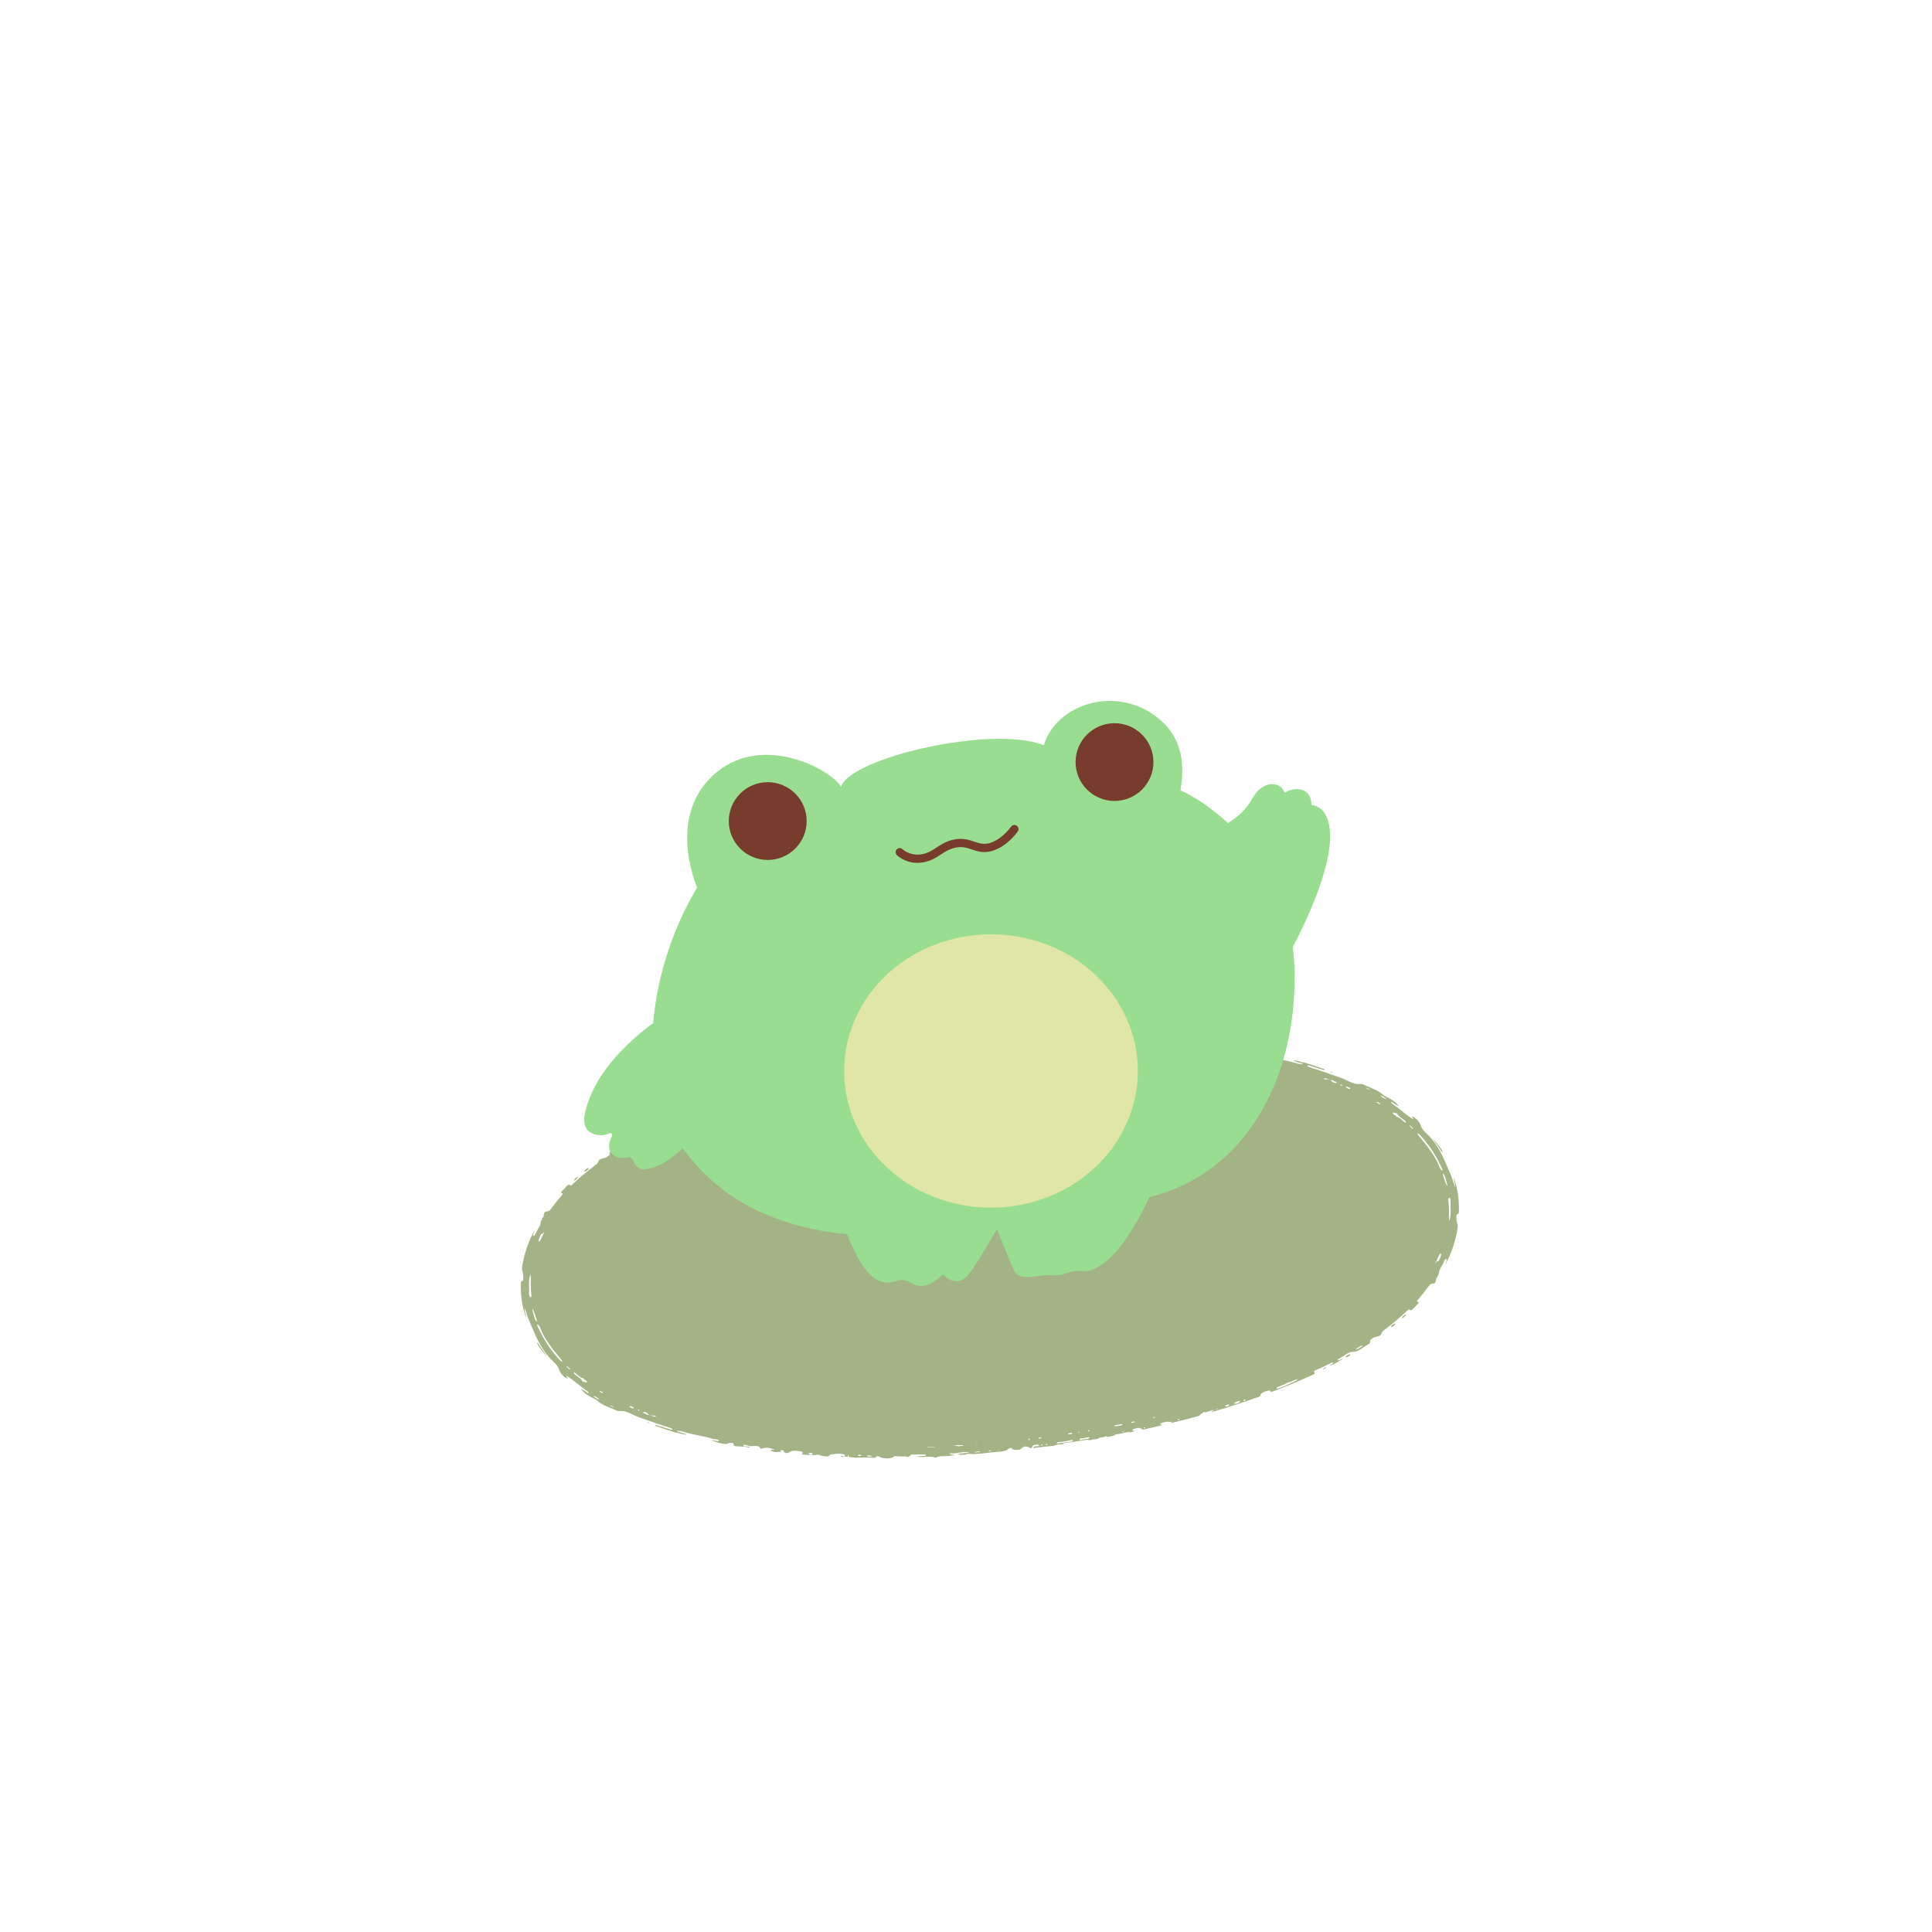 <svg xmlns="http://www.w3.org/2000/svg" xmlns:xlink="http://www.w3.org/1999/xlink" width="500" zoomAndPan="magnify" viewBox="0 0 375 375" height="500" preserveAspectRatio="xMidYMid meet" version="1.0"><defs><clipPath id="b4786515e0"><path d="M 104 260 L 107 260 L 107 264 L 104 264 Z M 104 260 " clip-rule="nonzero"/></clipPath><clipPath id="8aa1106a78"><path d="M 97.055 211.891 L 279.078 193.016 L 287.277 272.094 L 105.254 290.965 Z M 97.055 211.891 " clip-rule="nonzero"/></clipPath><clipPath id="e58676824b"><path d="M 97.055 211.891 L 279.078 193.016 L 287.277 272.094 L 105.254 290.965 Z M 97.055 211.891 " clip-rule="nonzero"/></clipPath><clipPath id="967c6a180e"><path d="M 111 228 L 113 228 L 113 230 L 111 230 Z M 111 228 " clip-rule="nonzero"/></clipPath><clipPath id="e1518e273b"><path d="M 97.055 211.891 L 279.078 193.016 L 287.277 272.094 L 105.254 290.965 Z M 97.055 211.891 " clip-rule="nonzero"/></clipPath><clipPath id="fa744128f7"><path d="M 97.055 211.891 L 279.078 193.016 L 287.277 272.094 L 105.254 290.965 Z M 97.055 211.891 " clip-rule="nonzero"/></clipPath><clipPath id="54a9f45fed"><path d="M 113 226 L 115 226 L 115 228 L 113 228 Z M 113 226 " clip-rule="nonzero"/></clipPath><clipPath id="25e189d4e4"><path d="M 97.055 211.891 L 279.078 193.016 L 287.277 272.094 L 105.254 290.965 Z M 97.055 211.891 " clip-rule="nonzero"/></clipPath><clipPath id="5eea451268"><path d="M 97.055 211.891 L 279.078 193.016 L 287.277 272.094 L 105.254 290.965 Z M 97.055 211.891 " clip-rule="nonzero"/></clipPath><clipPath id="4aa6112ec2"><path d="M 122 220 L 124 220 L 124 222 L 122 222 Z M 122 220 " clip-rule="nonzero"/></clipPath><clipPath id="167a2661f3"><path d="M 97.055 211.891 L 279.078 193.016 L 287.277 272.094 L 105.254 290.965 Z M 97.055 211.891 " clip-rule="nonzero"/></clipPath><clipPath id="a5c65933b9"><path d="M 97.055 211.891 L 279.078 193.016 L 287.277 272.094 L 105.254 290.965 Z M 97.055 211.891 " clip-rule="nonzero"/></clipPath><clipPath id="74fa14a518"><path d="M 163 282 L 164 282 L 164 283 L 163 283 Z M 163 282 " clip-rule="nonzero"/></clipPath><clipPath id="5ad1df5985"><path d="M 97.055 211.891 L 279.078 193.016 L 287.277 272.094 L 105.254 290.965 Z M 97.055 211.891 " clip-rule="nonzero"/></clipPath><clipPath id="e8e2829bf5"><path d="M 97.055 211.891 L 279.078 193.016 L 287.277 272.094 L 105.254 290.965 Z M 97.055 211.891 " clip-rule="nonzero"/></clipPath><clipPath id="42a30f4b70"><path d="M 125 276 L 127 276 L 127 277 L 125 277 Z M 125 276 " clip-rule="nonzero"/></clipPath><clipPath id="a45a69b116"><path d="M 97.055 211.891 L 279.078 193.016 L 287.277 272.094 L 105.254 290.965 Z M 97.055 211.891 " clip-rule="nonzero"/></clipPath><clipPath id="bdf64ffe37"><path d="M 97.055 211.891 L 279.078 193.016 L 287.277 272.094 L 105.254 290.965 Z M 97.055 211.891 " clip-rule="nonzero"/></clipPath><clipPath id="8cfa460cc7"><path d="M 126 218 L 128 218 L 128 219 L 126 219 Z M 126 218 " clip-rule="nonzero"/></clipPath><clipPath id="4dc18074a3"><path d="M 97.055 211.891 L 279.078 193.016 L 287.277 272.094 L 105.254 290.965 Z M 97.055 211.891 " clip-rule="nonzero"/></clipPath><clipPath id="5991b5d7db"><path d="M 97.055 211.891 L 279.078 193.016 L 287.277 272.094 L 105.254 290.965 Z M 97.055 211.891 " clip-rule="nonzero"/></clipPath><clipPath id="15fad7aa7d"><path d="M 114 226 L 116 226 L 116 227 L 114 227 Z M 114 226 " clip-rule="nonzero"/></clipPath><clipPath id="3f1ee7e922"><path d="M 97.055 211.891 L 279.078 193.016 L 287.277 272.094 L 105.254 290.965 Z M 97.055 211.891 " clip-rule="nonzero"/></clipPath><clipPath id="707b00bd67"><path d="M 97.055 211.891 L 279.078 193.016 L 287.277 272.094 L 105.254 290.965 Z M 97.055 211.891 " clip-rule="nonzero"/></clipPath><clipPath id="8b77f70b63"><path d="M 101 201 L 284 201 L 284 284 L 101 284 Z M 101 201 " clip-rule="nonzero"/></clipPath><clipPath id="c526cd9593"><path d="M 97.055 211.891 L 279.078 193.016 L 287.277 272.094 L 105.254 290.965 Z M 97.055 211.891 " clip-rule="nonzero"/></clipPath><clipPath id="bf96ef20d7"><path d="M 97.055 211.891 L 279.078 193.016 L 287.277 272.094 L 105.254 290.965 Z M 97.055 211.891 " clip-rule="nonzero"/></clipPath><clipPath id="7c5ae99085"><path d="M 278 220 L 281 220 L 281 224 L 278 224 Z M 278 220 " clip-rule="nonzero"/></clipPath><clipPath id="b69923fddd"><path d="M 97.055 211.891 L 279.078 193.016 L 287.277 272.094 L 105.254 290.965 Z M 97.055 211.891 " clip-rule="nonzero"/></clipPath><clipPath id="873fcafc30"><path d="M 97.055 211.891 L 279.078 193.016 L 287.277 272.094 L 105.254 290.965 Z M 97.055 211.891 " clip-rule="nonzero"/></clipPath><clipPath id="e3b0a696af"><path d="M 272 255 L 273 255 L 273 256 L 272 256 Z M 272 255 " clip-rule="nonzero"/></clipPath><clipPath id="488eab6111"><path d="M 97.055 211.891 L 279.078 193.016 L 287.277 272.094 L 105.254 290.965 Z M 97.055 211.891 " clip-rule="nonzero"/></clipPath><clipPath id="6e4459dc58"><path d="M 97.055 211.891 L 279.078 193.016 L 287.277 272.094 L 105.254 290.965 Z M 97.055 211.891 " clip-rule="nonzero"/></clipPath><clipPath id="be4b90179e"><path d="M 270 256 L 271 256 L 271 258 L 270 258 Z M 270 256 " clip-rule="nonzero"/></clipPath><clipPath id="5406ad1c32"><path d="M 97.055 211.891 L 279.078 193.016 L 287.277 272.094 L 105.254 290.965 Z M 97.055 211.891 " clip-rule="nonzero"/></clipPath><clipPath id="554bad88af"><path d="M 97.055 211.891 L 279.078 193.016 L 287.277 272.094 L 105.254 290.965 Z M 97.055 211.891 " clip-rule="nonzero"/></clipPath><clipPath id="90ab68fe9e"><path d="M 261 262 L 263 262 L 263 264 L 261 264 Z M 261 262 " clip-rule="nonzero"/></clipPath><clipPath id="fbb929a799"><path d="M 97.055 211.891 L 279.078 193.016 L 287.277 272.094 L 105.254 290.965 Z M 97.055 211.891 " clip-rule="nonzero"/></clipPath><clipPath id="11e7cff19f"><path d="M 97.055 211.891 L 279.078 193.016 L 287.277 272.094 L 105.254 290.965 Z M 97.055 211.891 " clip-rule="nonzero"/></clipPath><clipPath id="62a5abc675"><path d="M 220 201 L 222 201 L 222 202 L 220 202 Z M 220 201 " clip-rule="nonzero"/></clipPath><clipPath id="544cefc9cb"><path d="M 97.055 211.891 L 279.078 193.016 L 287.277 272.094 L 105.254 290.965 Z M 97.055 211.891 " clip-rule="nonzero"/></clipPath><clipPath id="4c43d27b16"><path d="M 97.055 211.891 L 279.078 193.016 L 287.277 272.094 L 105.254 290.965 Z M 97.055 211.891 " clip-rule="nonzero"/></clipPath><clipPath id="3a753db7d8"><path d="M 220 201 L 221 201 L 221 202 L 220 202 Z M 220 201 " clip-rule="nonzero"/></clipPath><clipPath id="d2404d47cb"><path d="M 97.055 211.891 L 279.078 193.016 L 287.277 272.094 L 105.254 290.965 Z M 97.055 211.891 " clip-rule="nonzero"/></clipPath><clipPath id="38397b6db4"><path d="M 97.055 211.891 L 279.078 193.016 L 287.277 272.094 L 105.254 290.965 Z M 97.055 211.891 " clip-rule="nonzero"/></clipPath><clipPath id="bd732ab394"><path d="M 258 208 L 259 208 L 259 209 L 258 209 Z M 258 208 " clip-rule="nonzero"/></clipPath><clipPath id="9adb0bd946"><path d="M 97.055 211.891 L 279.078 193.016 L 287.277 272.094 L 105.254 290.965 Z M 97.055 211.891 " clip-rule="nonzero"/></clipPath><clipPath id="de39c6bd04"><path d="M 97.055 211.891 L 279.078 193.016 L 287.277 272.094 L 105.254 290.965 Z M 97.055 211.891 " clip-rule="nonzero"/></clipPath><clipPath id="e7f0c0f086"><path d="M 256 265 L 258 265 L 258 266 L 256 266 Z M 256 265 " clip-rule="nonzero"/></clipPath><clipPath id="646b179d10"><path d="M 97.055 211.891 L 279.078 193.016 L 287.277 272.094 L 105.254 290.965 Z M 97.055 211.891 " clip-rule="nonzero"/></clipPath><clipPath id="8dd7b705ec"><path d="M 97.055 211.891 L 279.078 193.016 L 287.277 272.094 L 105.254 290.965 Z M 97.055 211.891 " clip-rule="nonzero"/></clipPath><clipPath id="4a48ff2ec5"><path d="M 269 258 L 270 258 L 270 259 L 269 259 Z M 269 258 " clip-rule="nonzero"/></clipPath><clipPath id="d0d5e7e923"><path d="M 97.055 211.891 L 279.078 193.016 L 287.277 272.094 L 105.254 290.965 Z M 97.055 211.891 " clip-rule="nonzero"/></clipPath><clipPath id="9a094cc9a1"><path d="M 97.055 211.891 L 279.078 193.016 L 287.277 272.094 L 105.254 290.965 Z M 97.055 211.891 " clip-rule="nonzero"/></clipPath><clipPath id="ae05729e0f"><path d="M 126 136 L 252 136 L 252 249.812 L 126 249.812 Z M 126 136 " clip-rule="nonzero"/></clipPath></defs><g clip-path="url(#b4786515e0)"><g clip-path="url(#8aa1106a78)"><g clip-path="url(#e58676824b)"><path fill="#a4b385" d="M 104.566 260.902 C 104.461 260.723 104.359 260.594 104.277 260.645 C 104.234 260.668 104.293 260.828 104.371 260.988 C 104.449 261.148 104.555 261.312 104.586 261.352 C 105.215 262.242 105.699 262.816 106.184 263.387 C 105.836 262.723 105.312 262.105 104.895 261.449 C 104.797 261.301 104.68 261.078 104.566 260.902 Z M 104.566 260.902 " fill-opacity="1" fill-rule="nonzero"/></g></g></g><g clip-path="url(#967c6a180e)"><g clip-path="url(#e1518e273b)"><g clip-path="url(#fa744128f7)"><path fill="#a4b385" d="M 111.766 228.965 C 111.934 228.832 112.109 228.684 112.145 228.512 C 112.086 228.453 111.98 228.441 111.832 228.578 C 111.672 228.719 111.426 228.949 111.402 229.051 C 111.359 229.246 111.598 229.102 111.766 228.965 Z M 111.766 228.965 " fill-opacity="1" fill-rule="nonzero"/></g></g></g><g clip-path="url(#54a9f45fed)"><g clip-path="url(#25e189d4e4)"><g clip-path="url(#5eea451268)"><path fill="#a4b385" d="M 113.949 227.168 C 114.133 227.039 114.297 226.906 114.262 226.762 C 114.172 226.66 113.957 226.766 113.797 226.879 C 113.629 227.004 113.359 227.309 113.379 227.328 C 113.469 227.441 113.699 227.352 113.949 227.168 Z M 113.949 227.168 " fill-opacity="1" fill-rule="nonzero"/></g></g></g><g clip-path="url(#4aa6112ec2)"><g clip-path="url(#167a2661f3)"><g clip-path="url(#a5c65933b9)"><path fill="#a4b385" d="M 122.773 221.223 C 122.957 221.145 123.121 220.969 123.047 220.867 C 122.965 220.754 122.738 220.918 122.574 220.98 C 122.391 221.086 122.129 221.234 122.172 221.328 C 122.242 221.484 122.562 221.309 122.773 221.223 Z M 122.773 221.223 " fill-opacity="1" fill-rule="nonzero"/></g></g></g><g clip-path="url(#74fa14a518)"><g clip-path="url(#5ad1df5985)"><g clip-path="url(#e8e2829bf5)"><path fill="#a4b385" d="M 163.891 282.727 C 163.91 282.73 163.926 282.734 163.941 282.742 C 163.941 282.734 163.941 282.727 163.941 282.723 L 163.914 282.723 C 163.906 282.723 163.898 282.723 163.891 282.727 Z M 163.891 282.727 " fill-opacity="1" fill-rule="nonzero"/><path fill="#a4b385" d="M 163.152 282.742 C 163.277 282.758 163.406 282.789 163.527 282.785 C 163.652 282.777 163.773 282.746 163.891 282.727 C 163.781 282.695 163.676 282.66 163.562 282.633 C 163.355 282.59 163.203 282.613 163.152 282.742 Z M 163.152 282.742 " fill-opacity="1" fill-rule="nonzero"/></g></g></g><g clip-path="url(#42a30f4b70)"><g clip-path="url(#a45a69b116)"><g clip-path="url(#bdf64ffe37)"><path fill="#a4b385" d="M 125.57 276.062 L 125.84 276.207 L 126.125 276.254 C 126.055 276.211 125.988 276.148 125.91 276.121 C 125.801 276.086 125.66 275.996 125.57 276.062 Z M 125.57 276.062 " fill-opacity="1" fill-rule="nonzero"/></g></g></g><g clip-path="url(#8cfa460cc7)"><g clip-path="url(#4dc18074a3)"><g clip-path="url(#5991b5d7db)"><path fill="#a4b385" d="M 127.129 218.805 C 127.258 218.734 127.465 218.594 127.453 218.559 C 127.43 218.469 127.262 218.582 127.148 218.617 C 127.023 218.684 126.875 218.75 126.879 218.852 C 126.879 218.867 127.062 218.848 127.133 218.805 Z M 127.129 218.805 " fill-opacity="1" fill-rule="nonzero"/></g></g></g><g clip-path="url(#15fad7aa7d)"><g clip-path="url(#3f1ee7e922)"><g clip-path="url(#707b00bd67)"><path fill="#a4b385" d="M 115.035 226.059 C 114.973 226.09 114.91 226.117 114.852 226.152 L 114.758 226.25 C 114.82 226.219 114.887 226.191 114.945 226.152 C 114.98 226.133 115.004 226.09 115.035 226.059 Z M 115.035 226.059 " fill-opacity="1" fill-rule="nonzero"/></g></g></g><g clip-path="url(#8b77f70b63)"><g clip-path="url(#c526cd9593)"><g clip-path="url(#bf96ef20d7)"><path fill="#a4b385" d="M 283.031 232.16 C 282.977 231.727 282.918 231.293 282.824 230.867 C 282.73 230.441 282.645 230.012 282.508 229.598 C 282.41 229.281 282.312 228.969 282.207 228.66 C 282.105 228.848 282.297 229.238 282.344 229.531 L 282.414 230.012 L 282.465 230.492 C 282.414 230.348 282.359 230.207 282.309 230.066 C 282.258 229.926 282.199 229.785 282.156 229.637 C 281.762 228.254 281.145 226.996 280.562 225.641 L 280.207 224.84 C 280.082 224.574 279.949 224.312 279.816 224.051 C 279.559 223.523 279.258 223.012 278.945 222.512 C 278.789 222.258 278.621 222.012 278.445 221.773 C 278.266 221.531 278.086 221.297 277.895 221.062 C 277.512 220.605 277.09 220.172 276.637 219.77 C 276.25 219.441 275.895 218.883 275.785 218.523 C 275.75 218.418 275.727 218.336 275.684 218.238 C 275.641 218.145 275.594 218.047 275.535 217.953 C 275.422 217.762 275.277 217.566 275.117 217.391 C 274.801 217.043 274.422 216.789 274.098 216.707 C 273.91 216.66 274.844 217.613 273.871 216.969 C 272.527 216.094 271.469 215.039 270.254 214.246 C 270.141 214.176 270 213.98 270.004 213.914 C 270.02 213.793 270.234 213.957 270.359 214.031 C 270.57 214.152 270.777 214.312 270.992 214.445 C 271.152 214.543 271.316 214.625 271.48 214.715 C 271.469 214.566 271.27 214.402 271.121 214.234 C 270.961 214.055 270.77 213.883 270.566 213.738 C 270.363 213.594 270.152 213.461 269.949 213.336 C 269.797 213.246 269.645 213.164 269.492 213.082 C 269.344 213.008 269.191 212.934 269.039 212.859 C 268.738 212.707 268.441 212.527 268.16 212.281 C 267.125 211.379 265.785 211.109 264.652 210.504 C 264.523 210.434 264.324 210.398 264.203 210.398 C 263.074 210.434 263.09 210.387 262.199 210.059 C 261.547 209.809 261.031 209.473 260.355 209.23 C 258.219 208.5 256.141 207.73 254.059 207.098 C 253.941 207.062 253.766 206.93 253.762 206.867 C 253.742 206.699 253.992 206.785 254.172 206.836 C 254.59 206.957 255.008 207.086 255.43 207.223 C 255.852 207.355 256.27 207.484 256.695 207.625 C 256.824 207.668 257.082 207.691 257.082 207.672 C 257.086 207.57 257.074 207.434 256.758 207.426 C 256.758 207.426 256.523 207.344 256.172 207.219 C 255.82 207.102 255.352 206.941 254.887 206.781 C 254.418 206.633 253.953 206.48 253.602 206.367 C 253.426 206.312 253.277 206.27 253.176 206.238 C 253.074 206.207 253.012 206.188 253.012 206.188 C 252.793 206.172 252.578 206.266 252.363 206.055 C 252.34 206.027 251.215 205.801 251.188 205.812 C 251.129 205.836 251.074 205.859 251.016 205.887 C 251.34 205.992 251.664 206.098 251.988 206.207 C 252.184 206.27 252.383 206.316 252.578 206.379 C 252.691 206.414 252.902 206.441 252.863 206.539 C 252.828 206.633 252.621 206.551 252.484 206.535 C 252.289 206.516 252.078 206.523 251.898 206.465 C 249.863 205.781 247.734 205.605 245.746 204.957 C 245.402 204.844 244.766 204.969 244.762 204.676 C 244.758 204.402 245.359 204.664 245.695 204.691 C 245.84 204.707 245.988 204.73 246.133 204.75 C 246.023 204.695 245.914 204.637 245.801 204.586 C 245.113 204.289 244.363 204.109 243.602 204.016 C 243.395 203.988 243.105 204.02 242.992 204.094 C 242.684 204.297 241.871 204.258 241.898 204.062 C 241.98 203.473 241.332 203.586 240.809 203.531 C 240.242 203.477 239.676 203.562 239.102 203.34 C 238.996 203.297 238.723 203.301 238.711 203.324 C 238.672 203.422 238.863 203.43 238.977 203.477 C 239.309 203.621 240.02 203.414 239.98 203.789 C 239.965 203.957 239.246 203.773 238.934 203.656 C 238.199 203.383 236.984 204.039 236.648 203.066 L 236.461 203.117 C 235.578 203.348 234.953 203.301 234.141 202.992 C 233.777 202.852 233.973 202.891 234.168 202.863 C 234.34 202.84 234.73 202.988 234.637 202.746 C 234.582 202.605 234.305 202.523 234.059 202.484 C 233.543 202.406 233.055 202.445 232.586 202.523 C 232.57 202.625 232.879 202.703 232.738 202.797 C 232.691 202.828 232.488 202.789 232.363 202.77 C 232.004 202.711 232.152 202.57 232.156 202.457 C 231.805 202.25 231.461 202.137 231.105 202.387 C 230.641 202.719 230.219 202.762 229.273 202.648 C 228.688 202.578 228.23 202.504 228.578 202.074 C 228.691 201.938 228.324 201.977 228.184 201.949 C 227.719 201.848 227.266 201.84 226.855 201.973 C 226.312 201.629 225.621 202.039 225.414 201.934 C 224.949 201.707 224.516 201.668 224 201.602 C 223.285 201.508 223.215 201.945 223.004 201.969 C 222.27 202.051 221.504 202.211 220.672 202.055 C 220.09 201.953 220.34 201.742 220.328 201.562 L 219.695 201.547 C 219.688 201.641 219.812 201.75 219.625 201.82 C 219.602 201.832 219.523 201.82 219.508 201.809 C 219.387 201.688 219.633 201.641 219.652 201.547 C 217.996 201.121 216.266 201.551 214.59 201.316 C 214.352 201.285 214.23 201.43 214.172 201.625 C 213.984 201.605 213.801 201.594 213.613 201.59 C 213.609 201.586 213.605 201.582 213.602 201.578 C 213.055 201.102 211.273 201.078 210.82 201.531 C 210.777 201.574 210.727 201.613 210.672 201.652 C 210.207 201.613 209.738 201.598 209.27 201.582 C 208.984 201.574 208.707 201.559 208.457 201.602 C 208.074 201.375 208.016 201.414 207.586 201.781 C 207.469 201.883 207.383 201.957 207.172 201.957 C 206.309 201.961 205.445 201.973 204.582 201.984 C 204.582 201.98 204.578 201.977 204.578 201.973 C 204.672 201.828 204.656 201.754 204.594 201.723 C 205.039 201.691 205.484 201.648 205.93 201.633 C 206.031 201.629 206.223 201.68 206.223 201.551 C 206.223 201.539 206.062 201.535 205.98 201.523 C 204.879 201.352 203.652 201.746 202.613 201.332 C 201.75 201.875 200.566 201.484 199.617 201.773 C 199.438 201.828 199.105 201.707 199.086 201.879 C 199.074 201.973 199.406 201.891 199.578 201.91 C 199.645 201.914 199.727 201.914 199.801 201.914 C 199.66 201.938 199.523 201.969 199.391 202.016 C 199.586 202.055 199.789 202.082 199.992 202.094 C 199.941 202.184 199.781 202.254 199.66 202.23 C 199.035 202.098 198.324 202.285 197.641 202.395 C 197.113 202.473 196.602 202.504 196.145 202.305 C 196.238 202.281 196.363 202.285 196.453 202.277 C 196.969 202.227 197.488 202.199 198.004 202.16 C 198.141 202.148 198.273 202.117 198.406 202.098 C 198.32 201.969 198.121 202.035 197.969 202.039 C 197.688 202.047 197.406 202.059 197.129 202.066 C 197.16 202.059 197.191 202.055 197.227 202.051 C 197.504 201.996 197.832 202.09 198.062 201.914 C 197.852 201.84 197.621 201.914 197.398 201.914 C 197.129 201.922 196.852 201.902 196.609 202.016 C 196.672 202.047 196.738 202.066 196.812 202.074 C 196.477 202.082 196.137 202.094 195.801 202.105 C 195.785 202.09 195.766 202.078 195.75 202.062 C 195.699 202.023 195.488 202.039 195.352 202.047 C 194.648 202.082 193.941 202.129 193.238 202.184 C 193.105 202.195 192.926 202.184 192.867 202.266 C 192.484 202.301 192.105 202.34 191.727 202.391 C 191.406 202.332 190.84 202.359 190.277 202.441 C 189.609 202.543 188.953 202.723 188.73 202.902 C 188.566 203.039 188.434 203.172 188.277 203.223 C 188.207 203.227 188.137 203.234 188.066 203.238 C 187.949 203.223 187.812 203.156 187.648 203.027 L 187.898 202.953 C 187.82 202.938 187.742 202.902 187.66 202.906 C 187.609 202.91 187.559 202.926 187.504 202.945 C 187.199 202.797 186.539 202.613 186.082 203.09 C 185.629 203.566 184.988 203.656 184.418 203.293 C 184.328 203.234 184.25 203.16 184.098 203.195 C 183.953 203.23 183.984 203.312 183.965 203.391 C 183.91 203.582 183.738 203.738 183.527 203.828 C 183.332 203.852 183.133 203.875 182.938 203.895 C 182.824 203.875 182.715 203.832 182.625 203.758 C 182.562 203.715 182.508 203.676 182.453 203.641 C 182.668 203.613 182.887 203.59 183.102 203.562 C 183.332 203.531 183.695 203.512 183.707 203.375 C 183.727 203.133 183.254 203.262 183.086 203.277 C 182.273 203.359 181.492 203.516 180.641 203.562 C 180.477 203.57 180.312 203.598 180.141 203.629 C 179.977 203.578 179.766 203.637 179.324 203.785 C 179.238 203.812 179.152 203.84 179.066 203.867 C 178.789 203.922 178.504 203.961 178.215 203.953 C 178.07 203.949 177.883 204.078 177.707 204.168 C 177.48 204.207 177.254 204.238 177.023 204.27 C 175.734 204.445 174.449 204.633 173.164 204.84 C 173.164 204.832 173.164 204.82 173.16 204.809 C 173.121 204.699 172.562 204.742 172.27 204.844 C 171.855 204.988 171.102 204.863 170.906 205.219 C 170.422 205.293 169.871 205.32 169.492 205.547 C 169.527 205.453 169.535 205.371 169.332 205.387 C 168.996 205.41 168.684 205.484 168.363 205.562 C 168.145 205.613 167.734 205.738 167.879 205.812 C 167.887 205.816 167.887 205.816 167.895 205.82 C 166.906 206 165.922 206.191 164.938 206.395 C 164.93 206.395 164.922 206.398 164.91 206.402 C 165.004 206.332 165.105 206.27 165.242 206.238 C 165.109 206.258 164.973 206.273 164.836 206.297 C 164.594 206.34 164.285 206.285 164.16 206.508 C 164.145 206.539 164.324 206.617 164.434 206.617 C 164.473 206.617 164.504 206.609 164.539 206.605 L 164.535 206.605 C 164.445 206.723 164.375 206.812 164.312 206.887 C 163.641 207.105 162.973 207.297 162.469 206.797 C 162.449 206.773 162.289 206.809 162.199 206.828 C 161.668 206.945 161.137 207.066 160.609 207.195 C 160.078 207.32 159.551 207.441 159.02 207.574 C 158.574 207.684 158.773 207.699 158.969 207.793 C 159.133 207.871 159.051 208.039 158.738 208.117 C 158.406 208.195 158.074 208.277 157.742 208.355 C 157.434 208.273 157.09 208.266 156.773 208.352 C 156.832 208.23 157.285 207.988 156.633 208.148 C 155.059 208.527 153.488 208.934 151.922 209.359 C 151.719 209.418 151.48 209.48 151.344 209.633 C 151.125 209.875 150.812 210.102 150.469 210.285 C 150.441 210.117 150.383 210.121 150.066 210.215 C 149.609 210.352 149.156 210.488 148.699 210.633 C 148.695 210.59 148.723 210.543 148.793 210.492 C 149.09 210.277 149.469 210.094 148.703 210.312 C 145.848 211.145 143 212.066 140.16 213.082 C 139.844 213.191 139.562 213.266 139.555 213.621 C 139.555 213.793 139.133 214.035 138.695 214.195 C 138.262 214.359 137.812 214.457 137.754 214.324 C 137.625 214.027 137.477 214.105 137.129 214.238 C 134.758 215.137 132.383 216.098 130.027 217.188 C 129.605 217.383 128.707 217.59 129.242 218.035 C 129.293 218.078 129.141 218.203 128.992 218.289 C 128.93 218.312 128.875 218.34 128.824 218.371 C 127.82 218.738 126.879 219.262 125.91 219.742 C 125.648 219.875 125.441 219.875 125.598 219.613 C 125.699 219.449 126.082 219.402 126.094 219.191 C 125.875 219.285 125.652 219.367 125.441 219.477 C 124.945 219.734 124.457 220.02 123.969 220.305 C 123.848 220.375 123.738 220.457 123.621 220.535 C 123.746 220.629 123.922 220.441 124.074 220.406 C 124.23 220.367 124.41 220.137 124.555 220.246 C 124.625 220.301 124.645 220.387 124.465 220.488 C 124.242 220.613 124.004 220.762 123.762 220.918 C 123.516 221.074 123.27 221.242 123.035 221.387 C 122.562 221.68 122.133 221.914 121.855 221.895 C 121.246 221.852 120.738 222.055 120.262 222.348 C 120.023 222.488 119.793 222.648 119.562 222.809 C 119.328 222.973 119.098 223.133 118.852 223.266 C 118.605 223.406 118.289 223.594 118.32 223.844 C 118.34 224.012 118.316 224.145 118.254 224.258 C 118.023 224.355 117.832 224.449 117.797 224.57 C 117.793 224.59 117.781 224.613 117.777 224.633 C 117.609 224.699 117.41 224.754 117.195 224.801 C 116.344 225 116.34 225.008 115.984 225.75 C 115.938 225.848 115.781 225.984 115.656 226.078 C 114.125 227.23 112.594 228.484 111.09 229.918 C 110.758 230.238 110.734 230.113 110.621 230.012 C 110.289 229.73 109.844 230.422 109.488 230.773 C 109.254 231.012 108.652 231.531 109.004 231.566 C 109.371 231.609 109.262 231.754 108.91 232.164 C 108.262 232.926 107.629 233.723 106.996 234.586 C 106.75 234.922 106.52 235.121 106.273 235.117 C 105.789 235.105 105.551 235.371 105.52 235.992 C 105.516 236.059 105.516 236.113 105.5 236.184 C 105.496 236.199 105.492 236.211 105.492 236.223 C 105.445 236.246 105.398 236.266 105.355 236.281 C 105.309 236.395 105.273 236.512 105.211 236.621 C 104.98 237 104.879 237.395 104.914 237.664 C 104.902 237.684 104.895 237.699 104.887 237.719 C 104.73 238.016 104.559 238.32 104.391 238.625 C 104.305 238.777 104.219 238.93 104.137 239.082 C 104.059 239.238 103.98 239.391 103.91 239.547 C 103.684 240.035 103.59 239.832 103.434 239.859 C 103.309 239.883 104.242 237.742 103.266 239.707 C 102.352 241.605 101.719 243.645 101.375 245.715 C 101.324 245.973 101.27 246.348 101.352 246.578 C 101.645 247.41 101.664 248.633 101.383 248.645 C 101.074 248.652 101.09 248.914 101.09 249.512 L 101.094 250.168 L 101.125 250.82 L 101.16 251.473 C 101.176 251.691 101.211 251.906 101.234 252.125 C 101.293 252.555 101.352 252.988 101.445 253.418 C 101.535 253.844 101.621 254.273 101.758 254.688 C 101.855 255 101.957 255.312 102.059 255.625 C 102.16 255.438 101.969 255.047 101.922 254.75 L 101.852 254.273 L 101.805 253.793 C 101.852 253.934 101.906 254.074 101.957 254.215 C 102.012 254.359 102.066 254.5 102.113 254.645 C 102.504 256.031 103.121 257.285 103.703 258.641 L 104.059 259.445 C 104.184 259.707 104.316 259.969 104.449 260.234 C 104.707 260.762 105.008 261.27 105.324 261.773 C 105.477 262.027 105.645 262.27 105.824 262.512 C 106 262.75 106.184 262.988 106.371 263.219 C 106.754 263.676 107.176 264.109 107.629 264.512 C 108.016 264.844 108.375 265.398 108.484 265.758 C 108.52 265.867 108.539 265.945 108.586 266.043 C 108.625 266.141 108.676 266.234 108.73 266.332 C 108.844 266.523 108.988 266.715 109.148 266.891 C 109.469 267.242 109.844 267.492 110.172 267.578 C 110.359 267.625 109.422 266.668 110.395 267.316 C 111.742 268.191 112.797 269.242 114.012 270.035 C 114.125 270.105 114.27 270.301 114.262 270.367 C 114.25 270.488 114.035 270.328 113.91 270.254 C 113.695 270.129 113.488 269.973 113.273 269.84 C 113.117 269.738 112.949 269.66 112.789 269.57 C 112.797 269.715 113 269.883 113.145 270.047 C 113.305 270.227 113.5 270.398 113.699 270.547 C 113.902 270.691 114.113 270.824 114.316 270.949 C 114.469 271.039 114.621 271.121 114.773 271.199 C 114.926 271.277 115.074 271.352 115.227 271.426 C 115.527 271.578 115.824 271.758 116.105 272.004 C 117.141 272.902 118.484 273.172 119.613 273.777 C 119.746 273.852 119.945 273.887 120.066 273.883 C 121.195 273.852 121.176 273.895 122.066 274.227 C 122.719 274.477 123.238 274.812 123.914 275.055 C 126.047 275.785 128.129 276.555 130.207 277.184 C 130.324 277.223 130.5 277.352 130.508 277.414 C 130.523 277.582 130.273 277.5 130.098 277.449 C 129.676 277.328 129.258 277.199 128.836 277.062 C 128.418 276.93 127.996 276.801 127.574 276.656 C 127.445 276.617 127.184 276.594 127.184 276.609 C 127.18 276.715 127.191 276.852 127.508 276.855 C 127.508 276.855 127.742 276.938 128.098 277.062 C 128.445 277.184 128.914 277.344 129.383 277.5 C 129.848 277.652 130.316 277.801 130.668 277.914 C 130.844 277.973 130.988 278.016 131.09 278.047 L 131.258 278.094 C 131.473 278.109 131.691 278.02 131.902 278.23 C 131.93 278.258 133.055 278.48 133.078 278.469 C 133.141 278.449 133.195 278.422 133.25 278.398 C 132.926 278.293 132.602 278.184 132.277 278.078 C 132.086 278.012 131.883 277.969 131.688 277.906 C 131.574 277.867 131.367 277.844 131.402 277.746 C 131.438 277.652 131.645 277.734 131.781 277.746 C 131.977 277.766 132.191 277.762 132.367 277.82 C 134.402 278.504 136.531 278.68 138.52 279.324 C 138.863 279.438 139.5 279.312 139.504 279.605 C 139.508 279.879 138.91 279.621 138.574 279.59 C 138.426 279.578 138.281 279.555 138.133 279.535 C 138.246 279.59 138.352 279.645 138.469 279.699 C 139.156 279.996 139.906 280.176 140.664 280.27 C 140.875 280.293 141.164 280.266 141.277 280.191 C 141.586 279.984 142.398 280.027 142.367 280.223 C 142.285 280.812 142.934 280.695 143.457 280.75 C 144.027 280.805 144.59 280.719 145.164 280.945 C 145.27 280.988 145.547 280.98 145.555 280.957 C 145.594 280.863 145.402 280.855 145.293 280.809 C 144.957 280.664 144.25 280.871 144.285 280.496 C 144.305 280.328 145.02 280.512 145.332 280.629 C 146.07 280.898 147.281 280.246 147.621 281.219 L 147.805 281.168 C 148.691 280.934 149.312 280.98 150.125 281.293 C 150.492 281.434 150.293 281.395 150.098 281.422 C 149.93 281.445 149.539 281.297 149.633 281.539 C 149.684 281.676 149.961 281.762 150.207 281.801 C 150.723 281.875 151.211 281.836 151.684 281.762 C 151.699 281.66 151.387 281.582 151.531 281.488 C 151.574 281.457 151.777 281.496 151.902 281.516 C 152.266 281.574 152.113 281.711 152.109 281.828 C 152.461 282.035 152.805 282.148 153.16 281.898 C 153.629 281.566 154.047 281.523 154.992 281.637 C 155.578 281.707 156.039 281.781 155.688 282.211 C 155.578 282.348 155.945 282.305 156.086 282.336 C 156.547 282.434 157 282.445 157.41 282.309 C 157.953 282.656 158.645 282.246 158.855 282.348 C 159.316 282.578 159.75 282.617 160.27 282.684 C 160.984 282.777 161.051 282.34 161.262 282.316 C 162 282.23 162.766 282.074 163.594 282.227 C 164.176 282.332 163.926 282.543 163.941 282.723 L 164.57 282.738 C 164.578 282.645 164.453 282.535 164.645 282.461 C 164.668 282.453 164.742 282.465 164.758 282.477 C 164.879 282.594 164.633 282.645 164.617 282.738 C 166.27 283.16 168 282.73 169.676 282.965 C 169.914 283 170.035 282.852 170.094 282.66 C 170.281 282.676 170.465 282.691 170.652 282.695 C 170.656 282.699 170.66 282.699 170.664 282.703 C 171.211 283.184 172.992 283.207 173.445 282.754 C 173.488 282.707 173.539 282.668 173.594 282.633 C 174.059 282.668 174.531 282.688 174.996 282.703 C 175.281 282.711 175.562 282.727 175.812 282.68 C 176.191 282.906 176.254 282.871 176.684 282.5 C 176.797 282.402 176.883 282.328 177.098 282.328 C 177.961 282.32 178.824 282.312 179.688 282.297 C 179.688 282.305 179.691 282.309 179.688 282.312 C 179.594 282.457 179.609 282.527 179.676 282.562 C 179.23 282.594 178.785 282.637 178.336 282.648 C 178.234 282.652 178.043 282.602 178.043 282.734 C 178.043 282.742 178.203 282.746 178.289 282.762 C 179.387 282.93 180.617 282.539 181.652 282.949 C 182.516 282.41 183.699 282.797 184.648 282.508 C 184.828 282.453 185.16 282.574 185.184 282.402 C 185.195 282.309 184.863 282.395 184.691 282.375 C 184.621 282.367 184.543 282.371 184.469 282.367 C 184.605 282.348 184.742 282.316 184.879 282.266 C 184.68 282.227 184.477 282.203 184.273 282.191 C 184.324 282.098 184.484 282.027 184.605 282.055 C 185.234 282.188 185.941 282 186.625 281.891 C 187.152 281.812 187.664 281.781 188.121 281.977 C 188.031 282.004 187.906 282 187.812 282.008 C 187.297 282.059 186.781 282.082 186.266 282.125 C 186.129 282.137 185.992 282.164 185.859 282.188 C 185.949 282.316 186.148 282.25 186.301 282.246 C 186.578 282.234 186.859 282.227 187.141 282.219 C 187.105 282.223 187.074 282.23 187.043 282.234 C 186.766 282.289 186.434 282.195 186.203 282.367 C 186.418 282.445 186.645 282.367 186.867 282.367 C 187.137 282.359 187.414 282.379 187.656 282.27 C 187.594 282.238 187.527 282.219 187.457 282.211 C 187.793 282.199 188.129 282.191 188.465 282.18 C 188.48 282.195 188.5 282.207 188.516 282.219 C 188.566 282.262 188.777 282.246 188.914 282.238 C 189.621 282.203 190.324 282.152 191.027 282.102 C 191.16 282.09 191.34 282.102 191.402 282.02 C 191.781 281.984 192.16 281.941 192.543 281.895 C 192.859 281.953 193.426 281.922 193.988 281.84 C 194.656 281.738 195.312 281.562 195.535 281.379 C 195.699 281.246 195.832 281.113 195.988 281.062 C 196.059 281.055 196.129 281.051 196.199 281.043 C 196.316 281.062 196.453 281.125 196.621 281.254 L 196.367 281.332 C 196.449 281.348 196.527 281.383 196.605 281.379 C 196.656 281.375 196.711 281.355 196.762 281.336 C 197.07 281.488 197.73 281.668 198.184 281.195 C 198.637 280.719 199.277 280.625 199.848 280.988 C 199.938 281.047 200.016 281.125 200.168 281.09 C 200.316 281.055 200.281 280.973 200.305 280.895 C 200.359 280.703 200.527 280.547 200.738 280.457 C 200.934 280.434 201.133 280.41 201.328 280.387 C 201.441 280.41 201.551 280.453 201.645 280.523 C 201.703 280.57 201.762 280.609 201.816 280.645 C 201.598 280.668 201.379 280.695 201.164 280.723 C 200.934 280.754 200.57 280.773 200.559 280.91 C 200.539 281.148 201.012 281.023 201.18 281.004 C 201.996 280.926 202.773 280.77 203.625 280.723 C 203.789 280.715 203.957 280.688 204.129 280.652 C 204.293 280.707 204.5 280.648 204.941 280.5 C 205.027 280.473 205.113 280.445 205.199 280.418 C 205.477 280.363 205.762 280.324 206.051 280.328 C 206.195 280.332 206.383 280.207 206.559 280.117 C 206.785 280.078 207.012 280.043 207.242 280.012 C 208.531 279.84 209.816 279.648 211.102 279.445 C 211.102 279.453 211.105 279.465 211.109 279.477 C 211.145 279.586 211.707 279.543 211.996 279.441 C 212.41 279.297 213.168 279.422 213.363 279.062 C 213.848 278.988 214.398 278.965 214.773 278.738 C 214.742 278.828 214.73 278.91 214.934 278.898 C 215.27 278.871 215.586 278.797 215.902 278.723 C 216.121 278.672 216.531 278.547 216.387 278.473 C 216.383 278.469 216.379 278.465 216.371 278.465 C 217.359 278.281 218.344 278.094 219.328 277.891 C 219.336 277.887 219.348 277.887 219.355 277.883 C 219.262 277.949 219.16 278.016 219.023 278.043 C 219.16 278.027 219.297 278.012 219.43 277.988 C 219.672 277.941 219.98 278 220.105 277.777 C 220.125 277.746 219.941 277.668 219.832 277.668 C 219.797 277.668 219.762 277.672 219.73 277.68 L 219.73 277.676 C 219.82 277.562 219.891 277.473 219.953 277.395 C 220.625 277.176 221.293 276.984 221.797 277.488 C 221.816 277.508 221.977 277.477 222.066 277.457 C 222.598 277.34 223.129 277.215 223.656 277.09 C 224.188 276.965 224.719 276.844 225.246 276.711 C 225.695 276.598 225.492 276.582 225.297 276.492 C 225.133 276.414 225.215 276.242 225.527 276.168 C 225.859 276.086 226.191 276.008 226.527 275.93 C 226.832 276.012 227.18 276.02 227.492 275.934 C 227.438 276.055 226.98 276.293 227.637 276.137 C 229.207 275.758 230.777 275.352 232.344 274.922 C 232.551 274.867 232.789 274.801 232.922 274.652 C 233.145 274.41 233.453 274.184 233.797 274 C 233.824 274.168 233.887 274.16 234.199 274.07 C 234.656 273.934 235.113 273.793 235.566 273.652 C 235.574 273.691 235.543 273.742 235.473 273.793 C 235.176 274.008 234.797 274.191 235.562 273.973 C 238.422 273.141 241.27 272.215 244.105 271.203 C 244.422 271.09 244.707 271.02 244.711 270.664 C 244.715 270.488 245.137 270.25 245.57 270.086 C 246.004 269.926 246.453 269.828 246.512 269.961 C 246.645 270.258 246.789 270.18 247.137 270.047 C 249.512 269.148 251.883 268.188 254.238 267.098 C 254.66 266.902 255.562 266.691 255.027 266.25 C 254.973 266.207 255.125 266.082 255.273 265.992 C 255.336 265.969 255.391 265.941 255.441 265.914 C 256.445 265.547 257.387 265.023 258.355 264.539 C 258.617 264.41 258.828 264.41 258.668 264.672 C 258.57 264.832 258.188 264.883 258.172 265.09 C 258.391 264.996 258.613 264.918 258.824 264.805 C 259.32 264.547 259.809 264.262 260.297 263.98 C 260.418 263.91 260.527 263.824 260.645 263.746 C 260.52 263.652 260.344 263.84 260.195 263.879 C 260.035 263.918 259.855 264.148 259.711 264.035 C 259.645 263.984 259.621 263.895 259.805 263.793 C 260.023 263.672 260.266 263.523 260.508 263.367 C 260.75 263.211 260.996 263.043 261.23 262.895 C 261.703 262.605 262.133 262.371 262.41 262.391 C 263.02 262.434 263.531 262.23 264.008 261.938 C 264.246 261.793 264.477 261.637 264.707 261.477 C 264.938 261.312 265.172 261.152 265.414 261.016 C 265.664 260.879 265.977 260.688 265.945 260.438 C 265.926 260.273 265.953 260.137 266.012 260.023 C 266.246 259.93 266.434 259.832 266.469 259.715 C 266.477 259.691 266.484 259.672 266.492 259.652 C 266.66 259.582 266.855 259.531 267.07 259.484 C 267.926 259.281 267.926 259.277 268.281 258.531 C 268.328 258.438 268.488 258.301 268.613 258.203 C 270.145 257.055 271.672 255.801 273.176 254.363 C 273.512 254.047 273.531 254.172 273.645 254.27 C 273.98 254.555 274.422 253.859 274.777 253.508 C 275.016 253.273 275.613 252.75 275.262 252.715 C 274.898 252.676 275.008 252.527 275.355 252.117 C 276.004 251.355 276.637 250.562 277.27 249.699 C 277.516 249.363 277.746 249.16 277.996 249.164 C 278.477 249.18 278.715 248.914 278.746 248.289 C 278.75 248.227 278.754 248.172 278.766 248.098 C 278.77 248.086 278.773 248.074 278.773 248.059 C 278.82 248.039 278.867 248.016 278.91 248.004 C 278.961 247.891 278.992 247.77 279.055 247.664 C 279.285 247.285 279.387 246.891 279.352 246.617 C 279.363 246.602 279.371 246.582 279.383 246.566 C 279.535 246.266 279.707 245.965 279.879 245.66 C 279.961 245.508 280.047 245.355 280.129 245.203 C 280.207 245.047 280.285 244.891 280.355 244.738 C 280.582 244.25 280.676 244.453 280.832 244.426 C 280.957 244.398 280.023 246.543 281 244.578 C 281.914 242.68 282.547 240.641 282.891 238.566 C 282.941 238.312 283 237.938 282.914 237.703 C 282.621 236.875 282.602 235.652 282.883 235.641 C 283.191 235.633 283.176 235.371 283.176 234.773 L 283.172 234.117 L 283.145 233.465 L 283.105 232.812 C 283.09 232.594 283.059 232.379 283.031 232.16 Z M 223.75 275.242 C 223.828 275.152 223.875 275.043 224.086 275.043 C 224.141 275.043 224.215 275.098 224.211 275.129 C 224.117 275.223 223.926 275.23 223.75 275.242 Z M 219.555 276.086 C 219.555 276.062 219.559 276.043 219.566 276.023 C 219.629 276.012 219.695 276.004 219.734 275.988 C 219.996 275.883 220.223 275.906 220.363 276.008 C 219.941 276.121 219.543 276.23 219.555 276.086 Z M 216.168 278.301 C 216.133 278.234 216.18 278.188 216.27 278.156 C 216.293 278.215 216.246 278.262 216.168 278.301 Z M 216.508 276.621 C 216.648 276.586 216.816 276.566 216.965 276.547 C 217.25 276.531 217.656 276.379 217.898 276.402 C 217.828 276.637 217.5 276.734 217.074 276.738 C 216.895 276.789 216.672 276.844 216.457 276.805 C 216.414 276.797 216.316 276.801 216.242 276.797 C 216.258 276.738 216.305 276.695 216.379 276.664 C 216.422 276.648 216.465 276.633 216.508 276.621 Z M 207.582 278.414 C 207.488 278.402 207.414 278.355 207.324 278.332 C 207.25 278.191 207.457 278.211 207.551 278.199 C 207.645 278.191 207.758 278.148 207.859 278.125 C 207.895 278.121 207.926 278.117 207.961 278.113 C 208.023 278.109 208.082 278.121 208.117 278.172 C 208.156 278.227 208.109 278.27 208.035 278.301 C 207.871 278.332 207.719 278.371 207.582 278.414 Z M 209.34 278.051 C 209.234 278.043 209.203 278.012 209.262 277.953 C 209.277 277.938 209.336 277.918 209.363 277.922 C 209.426 277.926 209.484 277.945 209.543 277.961 Z M 211.145 277.695 C 211.191 277.668 211.238 277.609 211.297 277.598 C 211.312 277.594 211.328 277.594 211.34 277.59 C 211.387 277.625 211.43 277.656 211.461 277.695 C 211.48 277.719 211.469 277.773 211.422 277.824 C 211.312 277.809 211.211 277.777 211.145 277.695 Z M 202.441 280.484 C 202.402 280.504 202.367 280.535 202.328 280.543 C 202.16 280.57 202.074 280.527 202.051 280.438 C 202.102 280.402 202.152 280.367 202.203 280.332 Z M 199.605 279.395 C 199.586 279.32 199.645 279.277 199.746 279.246 C 199.82 279.258 199.867 279.285 199.863 279.336 C 199.859 279.426 199.805 279.48 199.723 279.52 C 199.664 279.5 199.621 279.461 199.605 279.395 Z M 202.156 278.977 C 202.172 279 202.172 279.027 202.141 279.051 C 202.047 279.137 201.867 279.191 201.719 279.254 C 201.711 279.258 201.633 279.191 201.586 279.16 C 201.602 279.102 201.652 279.055 201.715 279.023 C 201.895 278.996 202.055 278.973 202.156 278.977 Z M 192.348 281.543 C 192.363 281.543 192.375 281.539 192.391 281.539 C 192.398 281.547 192.406 281.551 192.414 281.562 C 192.391 281.555 192.363 281.551 192.336 281.543 C 192.344 281.543 192.344 281.543 192.352 281.543 Z M 193.742 281.48 C 193.754 281.453 193.77 281.43 193.793 281.41 C 193.844 281.422 193.895 281.438 193.945 281.457 C 193.957 281.461 193.957 281.477 193.953 281.492 C 193.883 281.488 193.812 281.484 193.742 281.48 Z M 189.703 280.398 C 189.668 280.402 189.633 280.406 189.598 280.406 C 189.492 280.406 189.461 280.375 189.5 280.324 C 189.613 280.305 189.695 280.312 189.703 280.398 Z M 189.336 281.781 C 189.648 281.773 189.957 281.746 190.266 281.707 C 190.273 281.715 190.273 281.723 190.27 281.734 C 190.199 281.887 189.801 281.887 189.531 281.898 C 189.418 281.906 189.254 281.91 189.121 281.902 C 189.176 281.844 189.277 281.781 189.336 281.781 Z M 190.961 280.238 L 190.965 280.234 Z M 187.027 280.508 C 187.043 280.598 186.836 280.656 186.742 280.637 C 186.438 280.578 186.176 280.805 185.848 280.684 C 185.656 280.613 185.352 280.641 185.102 280.621 C 185.176 280.598 185.25 280.574 185.324 280.555 C 185.91 280.43 186.469 280.5 187.027 280.508 Z M 180.293 280.91 C 180.656 280.895 180.883 280.883 181.105 280.883 C 181.211 280.879 181.352 280.871 181.402 280.926 C 181.391 280.93 181.375 280.934 181.363 280.938 C 180.832 280.977 179.918 280.996 179.965 280.902 C 179.969 280.898 179.973 280.895 179.977 280.887 C 180.09 280.895 180.199 280.91 180.293 280.91 Z M 176.531 281.043 C 176.582 281.035 176.637 281.031 176.688 281.027 C 176.703 281.035 176.723 281.043 176.746 281.051 C 176.664 281.055 176.594 281.051 176.531 281.043 Z M 160.516 209.039 C 160.438 209.129 160.391 209.242 160.18 209.242 C 160.125 209.242 160.051 209.188 160.055 209.152 C 160.148 209.062 160.34 209.055 160.516 209.039 Z M 164.715 208.195 C 164.711 208.219 164.707 208.238 164.699 208.258 C 164.637 208.27 164.57 208.281 164.535 208.297 C 164.27 208.398 164.043 208.379 163.902 208.277 C 164.324 208.164 164.723 208.055 164.715 208.195 Z M 168.098 205.98 C 168.133 206.047 168.086 206.094 168 206.129 C 167.973 206.07 168.02 206.023 168.098 205.98 Z M 167.758 207.664 C 167.621 207.699 167.449 207.715 167.301 207.734 C 167.016 207.75 166.609 207.906 166.367 207.883 C 166.438 207.645 166.766 207.547 167.191 207.547 C 167.371 207.492 167.594 207.438 167.809 207.477 C 167.852 207.484 167.953 207.484 168.023 207.488 C 168.008 207.547 167.961 207.59 167.891 207.621 C 167.844 207.637 167.801 207.648 167.758 207.664 Z M 176.684 205.867 C 176.777 205.883 176.852 205.93 176.941 205.953 C 177.02 206.09 176.809 206.074 176.719 206.082 C 176.621 206.09 176.508 206.133 176.406 206.156 C 176.371 206.164 176.34 206.168 176.305 206.172 C 176.242 206.176 176.184 206.16 176.148 206.109 C 176.109 206.055 176.156 206.016 176.234 205.98 C 176.395 205.949 176.547 205.91 176.684 205.867 Z M 174.926 206.234 C 175.031 206.238 175.062 206.273 175.004 206.328 C 174.988 206.344 174.93 206.363 174.902 206.363 C 174.84 206.355 174.781 206.336 174.723 206.324 Z M 173.121 206.586 C 173.074 206.617 173.027 206.672 172.969 206.688 C 172.953 206.691 172.938 206.691 172.926 206.695 C 172.879 206.66 172.836 206.625 172.805 206.586 C 172.785 206.566 172.797 206.512 172.844 206.457 C 172.957 206.473 173.055 206.508 173.121 206.586 Z M 181.824 203.797 C 181.863 203.777 181.898 203.75 181.938 203.742 C 182.105 203.711 182.191 203.754 182.219 203.848 L 182.062 203.953 Z M 184.66 204.887 C 184.68 204.961 184.621 205.008 184.52 205.039 C 184.445 205.023 184.398 204.996 184.402 204.945 C 184.41 204.859 184.465 204.801 184.547 204.762 C 184.602 204.785 184.645 204.82 184.66 204.887 Z M 182.113 205.305 C 182.094 205.285 182.094 205.258 182.125 205.23 C 182.219 205.148 182.398 205.09 182.551 205.027 C 182.559 205.023 182.637 205.09 182.68 205.125 C 182.664 205.184 182.613 205.227 182.551 205.262 C 182.375 205.285 182.211 205.309 182.113 205.305 Z M 191.918 202.738 C 191.902 202.742 191.891 202.742 191.875 202.742 C 191.867 202.738 191.859 202.73 191.852 202.723 C 191.879 202.727 191.902 202.734 191.93 202.738 C 191.926 202.738 191.922 202.738 191.918 202.738 Z M 190.523 202.801 C 190.512 202.832 190.496 202.852 190.477 202.875 C 190.422 202.863 190.371 202.848 190.32 202.824 C 190.309 202.82 190.309 202.809 190.312 202.789 C 190.383 202.793 190.453 202.801 190.523 202.801 Z M 194.562 203.887 C 194.598 203.879 194.637 203.875 194.668 203.875 C 194.773 203.875 194.805 203.91 194.77 203.957 C 194.656 203.98 194.57 203.969 194.562 203.887 Z M 194.93 202.504 C 194.617 202.508 194.309 202.539 194 202.574 C 193.992 202.566 193.992 202.559 193.996 202.547 C 194.066 202.398 194.469 202.398 194.734 202.383 C 194.848 202.379 195.012 202.375 195.145 202.383 C 195.09 202.441 194.988 202.504 194.93 202.504 Z M 193.305 204.047 Z M 197.238 203.777 C 197.227 203.688 197.43 203.625 197.523 203.645 C 197.828 203.703 198.09 203.477 198.418 203.598 C 198.609 203.668 198.914 203.645 199.164 203.664 L 198.941 203.73 C 198.355 203.855 197.797 203.781 197.238 203.777 Z M 203.973 203.375 C 203.613 203.387 203.387 203.398 203.16 203.402 C 203.055 203.402 202.914 203.414 202.863 203.355 C 202.879 203.352 202.891 203.348 202.902 203.344 C 203.438 203.305 204.352 203.285 204.301 203.379 C 204.297 203.387 204.293 203.391 204.293 203.395 C 204.176 203.387 204.066 203.375 203.973 203.375 Z M 207.734 203.242 C 207.688 203.25 207.629 203.254 207.582 203.258 C 207.562 203.25 207.543 203.238 207.52 203.23 C 207.602 203.23 207.676 203.23 207.734 203.242 Z M 273.82 218.562 C 274.031 218.73 274.199 218.91 274.289 219.105 C 274.168 219.176 274.055 218.977 273.938 218.867 C 273.809 218.746 273.629 218.633 273.602 218.504 C 273.582 218.426 273.691 218.461 273.82 218.562 Z M 270.367 216.039 C 270.387 215.949 270.391 215.848 270.578 215.973 C 270.836 216.152 271.125 215.863 271.348 216.406 C 271.363 216.441 271.422 216.492 271.457 216.535 C 271.559 216.66 271.711 216.781 271.879 216.914 C 272.043 217.043 272.227 217.172 272.391 217.293 C 272.551 217.414 272.695 217.527 272.785 217.629 C 272.871 217.734 272.906 217.828 272.848 217.898 C 272.812 217.945 272.727 217.891 272.605 217.793 C 272.484 217.695 272.328 217.551 272.156 217.398 C 271.984 217.246 271.793 217.086 271.602 216.969 C 271.414 216.855 271.227 216.777 271.059 216.777 C 270.973 216.578 270.777 216.469 270.617 216.375 C 270.457 216.277 270.332 216.203 270.367 216.039 Z M 268.508 212.875 C 268.727 213.012 269.012 213.141 269.082 213.344 C 268.871 213.254 268.66 213.164 268.383 213.051 C 268.25 212.934 268.09 212.781 267.93 212.645 C 268.109 212.633 268.324 212.758 268.508 212.875 Z M 267.277 213.906 C 267.441 213.914 267.645 213.969 267.805 214.141 C 267.859 214.203 267.852 214.266 267.883 214.363 C 267.68 214.254 267.488 214.164 267.312 214.055 C 267.18 213.98 267.16 213.902 267.277 213.906 Z M 265.418 211.234 C 265.574 211.285 265.742 211.332 265.797 211.473 C 265.727 211.461 265.629 211.465 265.562 211.43 C 265.367 211.324 265.184 211.203 264.996 211.09 Z M 261.285 210.934 C 261.434 210.812 261.594 211.062 262.023 211.145 C 261.957 211.133 262.176 211.191 262.039 211.316 C 261.988 211.367 261.867 211.371 261.746 211.344 C 261.684 211.297 261.625 211.25 261.562 211.227 C 261.496 211.203 261.434 211.176 261.371 211.148 C 261.277 211.074 261.211 210.996 261.285 210.934 Z M 260.18 210.516 C 260.215 210.5 260.352 210.535 260.43 210.57 C 260.48 210.594 260.5 210.66 260.535 210.707 C 260.461 210.707 260.383 210.723 260.309 210.703 C 260.113 210.648 260.09 210.566 260.18 210.52 Z M 256.988 209.371 C 257.047 209.18 257.695 209.406 258.086 209.617 C 258.348 209.758 258.578 209.504 258.836 209.797 C 258.984 209.965 259.383 209.898 259.414 210.082 C 259.438 210.25 259.172 210.258 258.898 210.145 C 258.852 210.125 258.805 210.109 258.754 210.09 C 258.734 210.062 258.711 210.039 258.688 210.012 C 258.391 209.637 257.715 209.488 257.41 209.508 C 257.316 209.516 257.234 209.523 257.16 209.531 C 257.043 209.477 256.969 209.43 256.988 209.371 Z M 226.852 201.984 C 227.086 202.039 227.414 202.184 227.34 202.227 C 227.109 202.367 226.723 202.285 226.516 202.148 C 226.414 202.078 226.664 202.008 226.852 201.984 Z M 217.082 201.73 C 217.086 201.703 217.309 201.676 217.434 201.672 C 217.57 201.672 217.73 201.699 217.727 201.797 C 217.727 201.883 217.629 201.941 217.449 201.926 C 217.266 201.898 217.066 201.863 217.082 201.73 Z M 215.305 201.578 C 215.566 201.578 215.848 201.555 216.039 201.703 C 216.035 201.73 216.02 201.754 216.004 201.777 L 215.996 201.777 C 215.656 201.781 215.32 201.75 214.984 201.711 C 214.984 201.625 215.125 201.582 215.305 201.578 Z M 209.789 201.895 C 209.816 201.902 209.855 201.91 209.895 201.918 C 209.77 201.934 209.641 201.938 209.516 201.934 C 209.605 201.926 209.707 201.918 209.789 201.895 Z M 192.383 202.684 C 192.387 202.688 192.309 202.719 192.242 202.746 C 192.137 202.746 192.031 202.746 191.93 202.738 C 191.926 202.711 191.926 202.676 191.93 202.641 C 191.969 202.621 192.012 202.609 192.047 202.602 C 192.188 202.582 192.32 202.605 192.383 202.684 Z M 181.387 203.781 C 181.336 203.832 181.285 203.891 181.23 203.953 C 181.219 203.969 181.195 203.988 181.172 204.008 C 181.059 204.004 180.961 203.98 180.902 203.898 C 181.062 203.859 181.223 203.809 181.387 203.781 Z M 177.195 204.348 C 177.445 204.297 177.699 204.258 177.957 204.227 C 178.02 204.23 178.082 204.234 178.148 204.227 C 178.293 204.211 178.438 204.188 178.582 204.164 C 178.625 204.16 178.672 204.156 178.719 204.152 C 178.848 204.141 179.129 204.051 179.133 204.215 C 179.137 204.277 179.09 204.324 179.023 204.363 C 178.02 204.379 177.062 204.602 176.098 204.801 C 176.055 204.77 176.016 204.723 175.992 204.656 C 175.93 204.484 176.77 204.438 177.195 204.348 Z M 173.742 204.941 C 174.094 204.914 174.676 204.594 174.734 204.895 C 174.746 204.961 174.711 205.012 174.645 205.051 C 174.062 205.133 173.477 205.199 172.902 205.332 C 172.848 205.309 172.809 205.27 172.801 205.211 C 172.785 205.074 173.031 205.051 173.195 205.016 C 173.375 204.977 173.562 204.953 173.742 204.941 Z M 166.508 206.344 C 166.516 206.363 166.523 206.379 166.527 206.398 C 166.285 206.457 166.047 206.516 165.809 206.559 C 165.863 206.531 165.918 206.504 165.977 206.484 C 166.156 206.426 166.348 206.309 166.508 206.344 Z M 162.082 207.062 C 162.18 207.02 162.254 207.031 162.297 207.086 L 162.25 207.238 C 162.18 207.227 162.102 207.223 162.043 207.199 C 161.965 207.164 161.98 207.109 162.082 207.062 Z M 155.402 208.672 C 155.512 208.629 155.602 208.629 155.625 208.691 C 155.645 208.738 155.645 208.812 155.598 208.844 C 155.516 208.898 155.406 208.891 155.379 208.828 C 155.363 208.781 155.395 208.723 155.402 208.672 Z M 147.84 210.863 C 147.852 210.82 147.98 210.727 148.012 210.73 C 148.094 210.734 148.168 210.754 148.242 210.777 C 148.121 210.816 148 210.852 147.879 210.891 C 147.867 210.895 147.855 210.898 147.84 210.902 C 147.84 210.891 147.84 210.879 147.84 210.863 Z M 146.016 211.324 C 146.211 211.262 146.379 211.285 146.426 211.387 C 146.492 211.527 146.25 211.57 146.125 211.633 C 145.934 211.66 145.711 211.738 145.68 211.602 C 145.656 211.477 145.828 211.379 146.016 211.324 Z M 144.211 211.871 C 144.379 211.871 144.715 211.656 144.707 211.883 C 144.695 212.074 144.375 212.195 144.098 212.25 C 143.918 212.289 143.582 212.473 143.586 212.25 C 143.594 212.043 143.949 211.973 144.211 211.871 Z M 142.699 212.406 C 142.848 212.352 142.945 212.379 142.934 212.484 C 142.926 212.559 142.867 212.605 142.699 212.633 C 142.625 212.621 142.512 212.605 142.402 212.59 C 142.5 212.527 142.59 212.445 142.699 212.406 Z M 134.18 215.602 C 134.77 215.293 135.426 215.062 136.055 214.82 C 136.238 214.746 136.461 214.703 136.484 214.836 C 136.504 214.949 136.34 215.074 136.133 215.141 C 135.5 215.344 134.879 215.578 134.324 215.91 C 133.621 216.027 133.027 216.543 132.336 216.586 C 132.832 216.121 133.562 215.914 134.18 215.602 Z M 120.277 222.715 C 120.555 222.559 120.848 222.324 121.121 222.375 C 120.93 222.527 120.734 222.68 120.562 222.812 C 120.293 222.867 119.988 223.25 119.852 223.051 C 119.797 222.977 120.113 222.809 120.277 222.719 Z M 104.871 239.863 C 104.941 239.699 105.023 239.543 105.109 239.402 C 105.113 239.426 105.125 239.449 105.137 239.469 C 105.223 239.582 105.434 239.406 105.562 239.203 C 105.602 239.141 105.645 239.078 105.684 239.016 C 105.66 239.238 105.34 239.711 105.238 240.043 C 105.023 240.406 104.82 241.07 104.605 240.957 C 104.426 240.859 104.668 240.316 104.871 239.863 Z M 102.988 251.797 C 102.805 251.809 102.711 251.484 102.699 251.07 C 102.688 250.656 102.699 250.156 102.699 249.82 C 102.688 249.406 102.672 248.973 102.715 248.543 C 102.758 248.113 102.816 247.688 102.934 247.305 C 103.047 247.652 103.059 248.074 103.035 248.516 C 103.02 248.734 103.016 248.961 103.016 249.184 C 103.016 249.406 103.023 249.625 103.047 249.828 C 103.008 250.172 103.094 250.664 103.125 251.066 C 103.141 251.27 103.152 251.449 103.141 251.582 C 103.125 251.711 103.082 251.793 102.988 251.797 Z M 104.09 256.445 C 103.711 256.016 103.605 255.211 103.414 254.57 C 103.344 254.348 103.316 254.141 103.422 254.094 C 103.539 254.379 103.66 254.664 103.773 254.965 C 103.879 255.266 104.008 255.57 104.098 255.895 C 104.164 256.129 104.293 256.668 104.09 256.445 Z M 109.148 264.285 C 109.062 264.402 108.77 264.113 108.555 263.879 C 107.688 262.922 106.883 261.906 106.184 260.824 L 106.191 260.82 C 105.516 259.809 104.965 258.723 104.434 257.645 C 104.238 257.219 104.23 257.094 104.34 257.074 C 104.406 257.066 104.551 257.258 104.664 257.371 C 104.699 257.406 104.758 257.5 104.777 257.559 C 104.883 257.852 105.004 258.137 105.133 258.418 C 105.195 258.559 105.262 258.699 105.328 258.84 C 105.398 258.98 105.473 259.117 105.547 259.254 C 105.699 259.523 105.859 259.793 106.02 260.062 C 106.191 260.324 106.367 260.582 106.543 260.84 L 106.812 261.223 L 107.098 261.598 L 107.672 262.34 C 108.066 262.824 108.461 263.309 108.852 263.793 C 108.988 263.953 109.176 264.246 109.148 264.285 Z M 110.445 265.723 C 110.238 265.551 110.066 265.375 109.98 265.18 C 110.098 265.105 110.211 265.309 110.328 265.418 C 110.457 265.535 110.641 265.648 110.668 265.777 C 110.684 265.855 110.574 265.824 110.445 265.723 Z M 113.902 268.246 C 113.883 268.336 113.875 268.434 113.688 268.309 C 113.43 268.133 113.141 268.422 112.918 267.875 C 112.902 267.84 112.844 267.793 112.809 267.75 C 112.707 267.621 112.555 267.504 112.387 267.371 C 112.223 267.238 112.039 267.113 111.875 266.992 C 111.715 266.871 111.57 266.754 111.484 266.652 C 111.395 266.551 111.359 266.453 111.418 266.383 C 111.453 266.34 111.539 266.395 111.66 266.492 C 111.781 266.586 111.938 266.734 112.109 266.887 C 112.285 267.035 112.473 267.199 112.664 267.316 C 112.852 267.43 113.039 267.504 113.207 267.504 C 113.293 267.707 113.488 267.812 113.648 267.91 C 113.809 268.008 113.934 268.082 113.902 268.246 Z M 115.758 271.41 C 115.539 271.27 115.254 271.145 115.184 270.938 C 115.395 271.027 115.605 271.117 115.883 271.234 C 116.016 271.352 116.176 271.5 116.336 271.637 C 116.156 271.648 115.945 271.527 115.758 271.41 Z M 116.988 270.375 C 116.824 270.367 116.621 270.316 116.461 270.141 C 116.406 270.082 116.414 270.016 116.383 269.922 C 116.586 270.027 116.777 270.117 116.957 270.227 C 117.086 270.301 117.105 270.383 116.988 270.375 Z M 118.848 273.051 C 118.691 272.996 118.523 272.949 118.469 272.809 C 118.539 272.82 118.641 272.816 118.703 272.852 C 118.898 272.957 119.082 273.078 119.27 273.195 Z M 122.98 273.348 C 122.832 273.469 122.672 273.223 122.242 273.137 C 122.312 273.148 122.09 273.094 122.227 272.965 C 122.277 272.918 122.398 272.91 122.523 272.941 C 122.582 272.984 122.641 273.035 122.703 273.055 C 122.77 273.078 122.832 273.105 122.895 273.137 C 122.988 273.207 123.055 273.285 122.98 273.348 Z M 124.086 273.766 C 124.051 273.785 123.914 273.75 123.836 273.715 C 123.785 273.691 123.766 273.625 123.73 273.574 C 123.809 273.578 123.883 273.559 123.957 273.582 C 124.152 273.633 124.18 273.719 124.086 273.766 Z M 127.277 274.91 C 127.219 275.102 126.57 274.875 126.18 274.664 C 125.918 274.523 125.688 274.777 125.43 274.484 C 125.281 274.316 124.883 274.383 124.852 274.199 C 124.828 274.035 125.094 274.027 125.367 274.137 C 125.414 274.16 125.461 274.176 125.512 274.191 C 125.535 274.219 125.555 274.242 125.578 274.273 C 125.875 274.645 126.551 274.797 126.855 274.773 C 126.949 274.766 127.031 274.758 127.105 274.754 C 127.223 274.805 127.297 274.855 127.277 274.91 Z M 157.414 282.297 C 157.18 282.242 156.852 282.098 156.926 282.055 C 157.156 281.918 157.543 281.996 157.75 282.137 C 157.852 282.207 157.602 282.277 157.414 282.297 Z M 167.184 282.555 C 167.18 282.578 166.957 282.605 166.832 282.609 C 166.695 282.613 166.539 282.586 166.539 282.488 C 166.539 282.402 166.641 282.344 166.816 282.355 C 167 282.383 167.199 282.422 167.184 282.555 Z M 168.961 282.703 C 168.699 282.703 168.418 282.73 168.227 282.578 C 168.234 282.551 168.246 282.527 168.262 282.508 L 168.273 282.508 C 168.609 282.504 168.945 282.531 169.281 282.57 C 169.281 282.66 169.141 282.703 168.965 282.703 Z M 174.477 282.391 C 174.449 282.383 174.41 282.375 174.375 282.363 C 174.496 282.348 174.625 282.344 174.754 282.348 C 174.66 282.355 174.562 282.363 174.477 282.391 Z M 191.883 281.598 C 191.879 281.594 191.957 281.566 192.027 281.539 C 192.129 281.539 192.234 281.539 192.336 281.543 C 192.34 281.574 192.34 281.609 192.336 281.645 C 192.297 281.66 192.254 281.676 192.219 281.68 C 192.078 281.703 191.945 281.676 191.883 281.598 Z M 202.879 280.504 C 202.93 280.449 202.98 280.391 203.035 280.328 C 203.047 280.312 203.07 280.293 203.094 280.273 C 203.207 280.277 203.305 280.305 203.363 280.383 C 203.203 280.422 203.043 280.477 202.879 280.504 Z M 207.07 279.934 C 206.82 279.988 206.566 280.023 206.309 280.055 C 206.246 280.051 206.184 280.051 206.121 280.055 C 205.973 280.07 205.828 280.094 205.684 280.117 C 205.641 280.121 205.594 280.125 205.547 280.133 C 205.418 280.141 205.137 280.234 205.133 280.066 C 205.129 280.004 205.176 279.957 205.242 279.922 C 206.246 279.906 207.203 279.68 208.168 279.48 C 208.211 279.516 208.25 279.559 208.273 279.629 C 208.336 279.797 207.496 279.848 207.07 279.934 Z M 210.523 279.344 C 210.172 279.371 209.59 279.691 209.531 279.387 C 209.52 279.32 209.555 279.27 209.621 279.23 C 210.203 279.152 210.789 279.082 211.363 278.949 C 211.418 278.973 211.457 279.012 211.465 279.074 C 211.48 279.211 211.234 279.234 211.07 279.266 C 210.891 279.305 210.703 279.328 210.523 279.344 Z M 217.758 277.938 C 217.75 277.922 217.742 277.902 217.738 277.887 C 217.98 277.824 218.219 277.766 218.457 277.723 C 218.402 277.754 218.348 277.777 218.289 277.797 C 218.109 277.859 217.918 277.973 217.758 277.938 Z M 222.184 277.219 C 222.09 277.262 222.012 277.25 221.969 277.199 L 222.016 277.047 C 222.086 277.059 222.168 277.062 222.223 277.086 C 222.305 277.121 222.285 277.176 222.184 277.219 Z M 228.863 275.609 C 228.754 275.656 228.664 275.652 228.641 275.59 C 228.621 275.547 228.621 275.469 228.668 275.438 C 228.75 275.383 228.863 275.395 228.887 275.457 C 228.902 275.5 228.871 275.559 228.863 275.609 Z M 236.426 273.422 C 236.414 273.461 236.285 273.555 236.254 273.555 C 236.172 273.547 236.098 273.527 236.023 273.508 C 236.145 273.469 236.266 273.43 236.387 273.391 C 236.398 273.387 236.41 273.383 236.426 273.379 C 236.426 273.391 236.43 273.406 236.426 273.422 Z M 238.25 272.961 C 238.055 273.02 237.887 272.996 237.84 272.895 C 237.773 272.754 238.016 272.711 238.141 272.652 C 238.332 272.621 238.555 272.543 238.586 272.684 C 238.609 272.805 238.438 272.902 238.25 272.961 Z M 240.055 272.41 C 239.887 272.414 239.551 272.625 239.562 272.402 C 239.57 272.207 239.891 272.09 240.168 272.031 C 240.348 271.996 240.684 271.809 240.68 272.031 C 240.672 272.238 240.316 272.309 240.055 272.41 Z M 241.566 271.879 C 241.418 271.934 241.32 271.902 241.332 271.797 C 241.34 271.723 241.398 271.68 241.566 271.648 C 241.641 271.66 241.754 271.676 241.863 271.695 C 241.766 271.758 241.676 271.836 241.566 271.879 Z M 250.086 268.684 C 249.496 268.992 248.84 269.219 248.211 269.465 C 248.027 269.535 247.805 269.578 247.781 269.449 C 247.762 269.336 247.93 269.211 248.133 269.145 C 248.766 268.938 249.387 268.703 249.941 268.371 C 250.645 268.258 251.238 267.742 251.93 267.699 C 251.438 268.164 250.703 268.367 250.086 268.684 Z M 263.992 261.566 C 263.711 261.723 263.422 261.957 263.145 261.906 C 263.336 261.754 263.531 261.605 263.703 261.469 C 263.973 261.414 264.277 261.031 264.414 261.23 C 264.469 261.309 264.152 261.473 263.988 261.566 Z M 279.395 244.422 C 279.324 244.586 279.242 244.738 279.156 244.879 C 279.152 244.855 279.141 244.832 279.129 244.812 C 279.043 244.699 278.832 244.875 278.703 245.078 C 278.664 245.145 278.621 245.207 278.582 245.27 C 278.605 245.047 278.926 244.57 279.027 244.242 C 279.242 243.879 279.445 243.215 279.66 243.328 C 279.84 243.422 279.598 243.969 279.395 244.422 Z M 279.926 227.207 C 279.859 227.219 279.715 227.027 279.602 226.91 C 279.566 226.875 279.508 226.781 279.488 226.723 C 279.383 226.434 279.262 226.148 279.133 225.863 C 279.07 225.723 279.004 225.582 278.938 225.441 C 278.867 225.305 278.793 225.168 278.719 225.031 C 278.566 224.758 278.406 224.488 278.246 224.223 C 278.074 223.961 277.898 223.699 277.723 223.441 L 277.453 223.059 L 277.168 222.684 L 276.594 221.941 C 276.199 221.457 275.805 220.973 275.41 220.492 C 275.277 220.328 275.09 220.035 275.117 220 C 275.203 219.879 275.496 220.172 275.711 220.402 C 276.578 221.363 277.383 222.379 278.082 223.457 L 278.074 223.461 C 278.75 224.473 279.301 225.562 279.832 226.637 C 280.027 227.062 280.035 227.191 279.926 227.207 Z M 280.168 228.387 C 280.102 228.152 279.977 227.613 280.176 227.836 C 280.555 228.266 280.66 229.07 280.852 229.715 C 280.922 229.934 280.949 230.141 280.844 230.188 C 280.727 229.906 280.605 229.617 280.492 229.316 C 280.387 229.016 280.258 228.715 280.168 228.387 Z M 281.566 233.215 C 281.578 233.629 281.566 234.125 281.566 234.465 C 281.578 234.875 281.594 235.312 281.551 235.742 C 281.508 236.172 281.453 236.594 281.332 236.977 C 281.219 236.629 281.207 236.211 281.23 235.77 C 281.246 235.547 281.25 235.32 281.25 235.102 C 281.25 234.879 281.246 234.66 281.219 234.453 C 281.258 234.109 281.172 233.617 281.141 233.215 C 281.125 233.012 281.113 232.832 281.125 232.703 C 281.141 232.57 281.184 232.488 281.277 232.484 C 281.461 232.477 281.555 232.801 281.566 233.215 Z M 281.566 233.215 " fill-opacity="1" fill-rule="nonzero"/></g></g></g><g clip-path="url(#7c5ae99085)"><g clip-path="url(#b69923fddd)"><g clip-path="url(#873fcafc30)"><path fill="#a4b385" d="M 279.699 223.379 C 279.805 223.559 279.906 223.688 279.988 223.641 C 280.031 223.613 279.973 223.457 279.895 223.293 C 279.816 223.133 279.715 222.973 279.68 222.934 C 279.051 222.039 278.566 221.469 278.082 220.895 C 278.43 221.562 278.957 222.18 279.371 222.836 C 279.469 222.98 279.586 223.207 279.699 223.383 Z M 279.699 223.379 " fill-opacity="1" fill-rule="nonzero"/></g></g></g><g clip-path="url(#e3b0a696af)"><g clip-path="url(#488eab6111)"><g clip-path="url(#6e4459dc58)"><path fill="#a4b385" d="M 272.5 255.32 C 272.332 255.449 272.156 255.598 272.121 255.77 C 272.18 255.832 272.285 255.84 272.434 255.707 C 272.594 255.562 272.84 255.336 272.863 255.23 C 272.906 255.039 272.672 255.184 272.5 255.32 Z M 272.5 255.32 " fill-opacity="1" fill-rule="nonzero"/></g></g></g><g clip-path="url(#be4b90179e)"><g clip-path="url(#5406ad1c32)"><g clip-path="url(#554bad88af)"><path fill="#a4b385" d="M 270.316 257.113 C 270.133 257.242 269.969 257.375 270.004 257.523 C 270.094 257.621 270.312 257.52 270.469 257.402 C 270.637 257.281 270.906 256.977 270.887 256.953 C 270.797 256.844 270.566 256.934 270.316 257.113 Z M 270.316 257.113 " fill-opacity="1" fill-rule="nonzero"/></g></g></g><g clip-path="url(#90ab68fe9e)"><g clip-path="url(#fbb929a799)"><g clip-path="url(#11e7cff19f)"><path fill="#a4b385" d="M 261.492 263.062 C 261.309 263.141 261.145 263.312 261.219 263.414 C 261.305 263.527 261.527 263.363 261.691 263.305 C 261.875 263.199 262.137 263.051 262.094 262.953 C 262.023 262.801 261.703 262.973 261.492 263.062 Z M 261.492 263.062 " fill-opacity="1" fill-rule="nonzero"/></g></g></g><g clip-path="url(#62a5abc675)"><g clip-path="url(#544cefc9cb)"><g clip-path="url(#4c43d27b16)"><path fill="#a4b385" d="M 221.113 201.539 C 220.988 201.523 220.859 201.496 220.738 201.5 C 220.613 201.504 220.496 201.535 220.375 201.559 C 220.484 201.59 220.59 201.625 220.703 201.648 C 220.91 201.695 221.062 201.672 221.113 201.539 Z M 221.113 201.539 " fill-opacity="1" fill-rule="nonzero"/></g></g></g><g clip-path="url(#3a753db7d8)"><g clip-path="url(#d2404d47cb)"><g clip-path="url(#38397b6db4)"><path fill="#a4b385" d="M 220.375 201.559 C 220.359 201.551 220.34 201.547 220.324 201.543 C 220.324 201.551 220.324 201.555 220.324 201.562 L 220.352 201.562 C 220.359 201.559 220.367 201.559 220.375 201.559 Z M 220.375 201.559 " fill-opacity="1" fill-rule="nonzero"/></g></g></g><g clip-path="url(#bd732ab394)"><g clip-path="url(#9adb0bd946)"><g clip-path="url(#de39c6bd04)"><path fill="#a4b385" d="M 258.695 208.223 L 258.426 208.078 L 258.141 208.027 C 258.211 208.074 258.277 208.137 258.355 208.16 C 258.465 208.195 258.605 208.285 258.695 208.223 Z M 258.695 208.223 " fill-opacity="1" fill-rule="nonzero"/></g></g></g><g clip-path="url(#e7f0c0f086)"><g clip-path="url(#646b179d10)"><g clip-path="url(#8dd7b705ec)"><path fill="#a4b385" d="M 257.137 265.477 C 257.012 265.547 256.801 265.691 256.812 265.727 C 256.836 265.816 257.004 265.703 257.117 265.664 C 257.242 265.598 257.391 265.535 257.387 265.43 C 257.387 265.414 257.207 265.438 257.137 265.477 Z M 257.137 265.477 " fill-opacity="1" fill-rule="nonzero"/></g></g></g><g clip-path="url(#4a48ff2ec5)"><g clip-path="url(#d0d5e7e923)"><g clip-path="url(#9a094cc9a1)"><path fill="#a4b385" d="M 269.23 258.227 C 269.293 258.195 269.355 258.164 269.418 258.133 L 269.508 258.035 C 269.445 258.066 269.383 258.094 269.32 258.133 C 269.289 258.152 269.262 258.195 269.23 258.227 Z M 269.23 258.227 " fill-opacity="1" fill-rule="nonzero"/></g></g></g><g clip-path="url(#ae05729e0f)"><path fill="#99dd90" d="M 164.395 239.535 C 164.395 239.535 153.699 238.973 144.254 233.543 C 135.887 228.734 128.582 219.672 127.184 210.637 C 123.938 189.645 135.32 172.285 135.32 172.285 C 135.32 172.285 128.984 158.062 139.23 149.781 C 148.457 142.324 161.438 149.516 163.238 152.711 C 165.062 147.051 192.738 140.656 202.609 144.652 C 204.742 137.461 214.508 133.566 222.375 137.797 C 231.285 142.59 229.398 151.113 229.133 153.418 C 234.91 155.906 250.828 167.09 251.273 188.484 C 251.719 209.879 241.312 227.992 223.086 232.34 C 217.484 244.5 212.547 247.031 210.016 246.723 C 207.48 246.414 206.859 247.742 204.145 247.52 C 201.43 247.297 197.918 248.984 196.762 246.5 C 195.609 244.012 193.516 238.555 193.516 238.555 C 193.516 238.555 189.781 245.125 187.914 247.477 C 186.047 249.828 183.555 248.098 183.289 247.52 C 183.023 246.941 181.512 249.34 179.156 249.562 C 176.797 249.785 176.398 247.875 174.039 248.629 C 171.684 249.383 168.398 249.656 164.395 239.535 Z M 164.395 239.535 " fill-opacity="1" fill-rule="nonzero"/></g><path fill="#99dd90" d="M 128.438 197.445 C 128.438 197.445 115.82 205.277 113.539 216.094 C 112.539 220.562 116.695 220.617 117.84 220.141 C 118.984 219.668 118.977 220.129 118.492 221.203 C 117.535 223.32 119.074 225.312 121.801 224.641 C 123.5 224.223 122.492 227.59 125.93 226.836 C 129.371 226.078 132.531 223.379 135.734 219.215 Z M 128.438 197.445 " fill-opacity="1" fill-rule="nonzero"/><path fill="#99dd90" d="M 249.566 186.387 C 262.453 162.727 257.957 156.484 254.562 156.25 C 254.566 152.637 250.984 152.688 249.348 153.914 C 248.836 151.832 245.227 151.062 243.082 154.992 C 240.934 158.926 236.805 160.543 236.805 160.543 Z M 249.566 186.387 " fill-opacity="1" fill-rule="nonzero"/><path fill="#773c2c" d="M 156.57 159.367 C 156.57 159.863 156.523 160.355 156.426 160.84 C 156.328 161.328 156.184 161.797 155.996 162.258 C 155.805 162.715 155.574 163.148 155.297 163.559 C 155.02 163.973 154.707 164.355 154.355 164.703 C 154.008 165.055 153.625 165.367 153.211 165.641 C 152.801 165.918 152.363 166.148 151.906 166.34 C 151.445 166.527 150.973 166.672 150.488 166.77 C 150 166.867 149.508 166.914 149.012 166.914 C 148.516 166.914 148.023 166.867 147.539 166.77 C 147.051 166.672 146.578 166.527 146.121 166.34 C 145.66 166.148 145.227 165.918 144.812 165.641 C 144.402 165.367 144.02 165.055 143.668 164.703 C 143.316 164.355 143.004 163.973 142.73 163.559 C 142.453 163.148 142.219 162.715 142.031 162.258 C 141.84 161.797 141.695 161.328 141.602 160.84 C 141.504 160.355 141.453 159.863 141.453 159.367 C 141.453 158.871 141.504 158.383 141.602 157.895 C 141.695 157.41 141.84 156.938 142.031 156.48 C 142.219 156.023 142.453 155.59 142.73 155.176 C 143.004 154.766 143.316 154.383 143.668 154.031 C 144.02 153.684 144.402 153.371 144.812 153.094 C 145.227 152.82 145.66 152.586 146.121 152.398 C 146.578 152.207 147.051 152.062 147.539 151.969 C 148.023 151.871 148.516 151.824 149.012 151.824 C 149.508 151.824 150 151.871 150.488 151.969 C 150.973 152.062 151.445 152.207 151.906 152.398 C 152.363 152.586 152.801 152.82 153.211 153.094 C 153.625 153.371 154.008 153.684 154.355 154.031 C 154.707 154.383 155.02 154.766 155.297 155.176 C 155.574 155.59 155.805 156.023 155.996 156.48 C 156.184 156.938 156.328 157.41 156.426 157.895 C 156.523 158.383 156.57 158.871 156.57 159.367 Z M 156.57 159.367 " fill-opacity="1" fill-rule="nonzero"/><path fill="#773c2c" d="M 223.883 147.918 C 223.883 148.414 223.832 148.902 223.738 149.391 C 223.641 149.875 223.496 150.348 223.309 150.805 C 223.117 151.262 222.883 151.695 222.609 152.109 C 222.332 152.52 222.02 152.902 221.668 153.254 C 221.316 153.602 220.938 153.914 220.523 154.191 C 220.109 154.465 219.676 154.699 219.215 154.887 C 218.758 155.078 218.285 155.223 217.797 155.316 C 217.312 155.414 216.82 155.461 216.324 155.461 C 215.828 155.461 215.336 155.414 214.852 155.316 C 214.363 155.223 213.891 155.078 213.434 154.887 C 212.973 154.699 212.539 154.465 212.125 154.191 C 211.711 153.914 211.332 153.602 210.98 153.254 C 210.629 152.902 210.316 152.52 210.039 152.109 C 209.766 151.695 209.531 151.262 209.34 150.805 C 209.152 150.348 209.008 149.875 208.91 149.391 C 208.816 148.902 208.766 148.414 208.766 147.918 C 208.766 147.422 208.816 146.93 208.91 146.445 C 209.008 145.957 209.152 145.488 209.34 145.027 C 209.531 144.57 209.766 144.137 210.039 143.723 C 210.316 143.312 210.629 142.93 210.98 142.582 C 211.332 142.23 211.711 141.918 212.125 141.645 C 212.539 141.367 212.973 141.137 213.434 140.945 C 213.891 140.754 214.363 140.613 214.852 140.516 C 215.336 140.418 215.828 140.371 216.324 140.371 C 216.82 140.371 217.312 140.418 217.797 140.516 C 218.285 140.613 218.758 140.754 219.215 140.945 C 219.676 141.137 220.109 141.367 220.523 141.645 C 220.938 141.918 221.316 142.23 221.668 142.582 C 222.02 142.93 222.332 143.312 222.609 143.723 C 222.883 144.137 223.117 144.57 223.309 145.027 C 223.496 145.488 223.641 145.957 223.738 146.445 C 223.832 146.93 223.883 147.422 223.883 147.918 Z M 223.883 147.918 " fill-opacity="1" fill-rule="nonzero"/><path fill="#773c2c" d="M 178.066 167.48 C 175.617 167.48 174.145 166.047 174.074 165.977 C 173.762 165.664 173.762 165.16 174.074 164.848 C 174.387 164.535 174.891 164.535 175.203 164.84 C 175.266 164.902 176.641 166.195 178.906 165.809 C 180.105 165.602 180.867 165.102 181.754 164.52 C 182.668 163.914 183.711 163.234 185.309 162.93 C 186.91 162.625 188.07 163.016 189.094 163.359 C 190.066 163.688 190.906 163.969 192.07 163.645 C 194.48 162.977 196.215 160.5 196.23 160.477 C 196.48 160.109 196.98 160.02 197.344 160.27 C 197.707 160.52 197.801 161.016 197.547 161.379 C 197.465 161.5 195.477 164.359 192.496 165.184 C 190.852 165.637 189.648 165.23 188.582 164.871 C 187.664 164.562 186.801 164.273 185.602 164.496 C 184.324 164.738 183.5 165.281 182.629 165.852 C 181.684 166.473 180.703 167.113 179.176 167.379 C 178.785 167.453 178.418 167.48 178.066 167.48 Z M 178.066 167.48 " fill-opacity="1" fill-rule="nonzero"/><path fill="#e0e5a8" d="M 220.859 207.879 C 220.859 208.746 220.812 209.613 220.723 210.477 C 220.629 211.344 220.492 212.203 220.312 213.055 C 220.129 213.906 219.902 214.75 219.633 215.578 C 219.359 216.41 219.047 217.23 218.688 218.031 C 218.332 218.836 217.934 219.621 217.492 220.387 C 217.051 221.152 216.574 221.898 216.055 222.621 C 215.535 223.34 214.98 224.039 214.387 224.711 C 213.797 225.383 213.168 226.027 212.508 226.641 C 211.848 227.254 211.156 227.836 210.438 228.391 C 209.715 228.941 208.965 229.457 208.188 229.941 C 207.414 230.422 206.613 230.867 205.789 231.277 C 204.965 231.688 204.121 232.059 203.262 232.391 C 202.398 232.723 201.52 233.016 200.625 233.27 C 199.734 233.523 198.828 233.734 197.91 233.902 C 196.996 234.07 196.074 234.199 195.145 234.285 C 194.215 234.371 193.285 234.41 192.352 234.41 C 191.418 234.41 190.484 234.371 189.555 234.285 C 188.625 234.199 187.703 234.07 186.789 233.902 C 185.871 233.734 184.969 233.523 184.074 233.27 C 183.18 233.016 182.305 232.723 181.441 232.391 C 180.578 232.059 179.734 231.688 178.91 231.277 C 178.09 230.867 177.289 230.422 176.512 229.941 C 175.734 229.457 174.988 228.941 174.266 228.391 C 173.543 227.836 172.852 227.254 172.191 226.641 C 171.531 226.027 170.906 225.383 170.312 224.711 C 169.719 224.039 169.164 223.34 168.645 222.621 C 168.129 221.898 167.648 221.152 167.207 220.387 C 166.77 219.621 166.371 218.836 166.012 218.031 C 165.656 217.23 165.34 216.41 165.07 215.578 C 164.797 214.75 164.57 213.906 164.391 213.055 C 164.207 212.203 164.07 211.344 163.98 210.477 C 163.887 209.613 163.844 208.746 163.844 207.879 C 163.844 207.008 163.887 206.141 163.98 205.277 C 164.07 204.41 164.207 203.555 164.391 202.699 C 164.57 201.848 164.797 201.008 165.07 200.176 C 165.34 199.344 165.656 198.527 166.012 197.723 C 166.371 196.922 166.77 196.137 167.207 195.371 C 167.648 194.602 168.129 193.859 168.645 193.137 C 169.164 192.414 169.719 191.715 170.312 191.043 C 170.906 190.371 171.531 189.73 172.191 189.113 C 172.852 188.5 173.543 187.918 174.266 187.367 C 174.988 186.816 175.734 186.297 176.512 185.816 C 177.289 185.332 178.09 184.887 178.91 184.477 C 179.734 184.066 180.578 183.695 181.441 183.363 C 182.305 183.031 183.18 182.738 184.074 182.484 C 184.969 182.234 185.871 182.023 186.789 181.852 C 187.703 181.684 188.625 181.555 189.555 181.473 C 190.484 181.387 191.418 181.344 192.352 181.344 C 193.285 181.344 194.215 181.387 195.145 181.473 C 196.074 181.555 196.996 181.684 197.91 181.852 C 198.828 182.023 199.734 182.234 200.625 182.484 C 201.52 182.738 202.398 183.031 203.262 183.363 C 204.121 183.695 204.965 184.066 205.789 184.477 C 206.613 184.887 207.414 185.332 208.188 185.816 C 208.965 186.297 209.715 186.816 210.438 187.367 C 211.156 187.918 211.848 188.5 212.508 189.113 C 213.168 189.73 213.797 190.371 214.387 191.043 C 214.98 191.715 215.535 192.414 216.055 193.137 C 216.574 193.859 217.051 194.602 217.492 195.371 C 217.934 196.137 218.332 196.922 218.688 197.723 C 219.047 198.527 219.359 199.344 219.633 200.176 C 219.902 201.008 220.129 201.848 220.312 202.699 C 220.492 203.555 220.629 204.41 220.723 205.277 C 220.812 206.141 220.859 207.008 220.859 207.879 Z M 220.859 207.879 " fill-opacity="1" fill-rule="nonzero"/></svg>